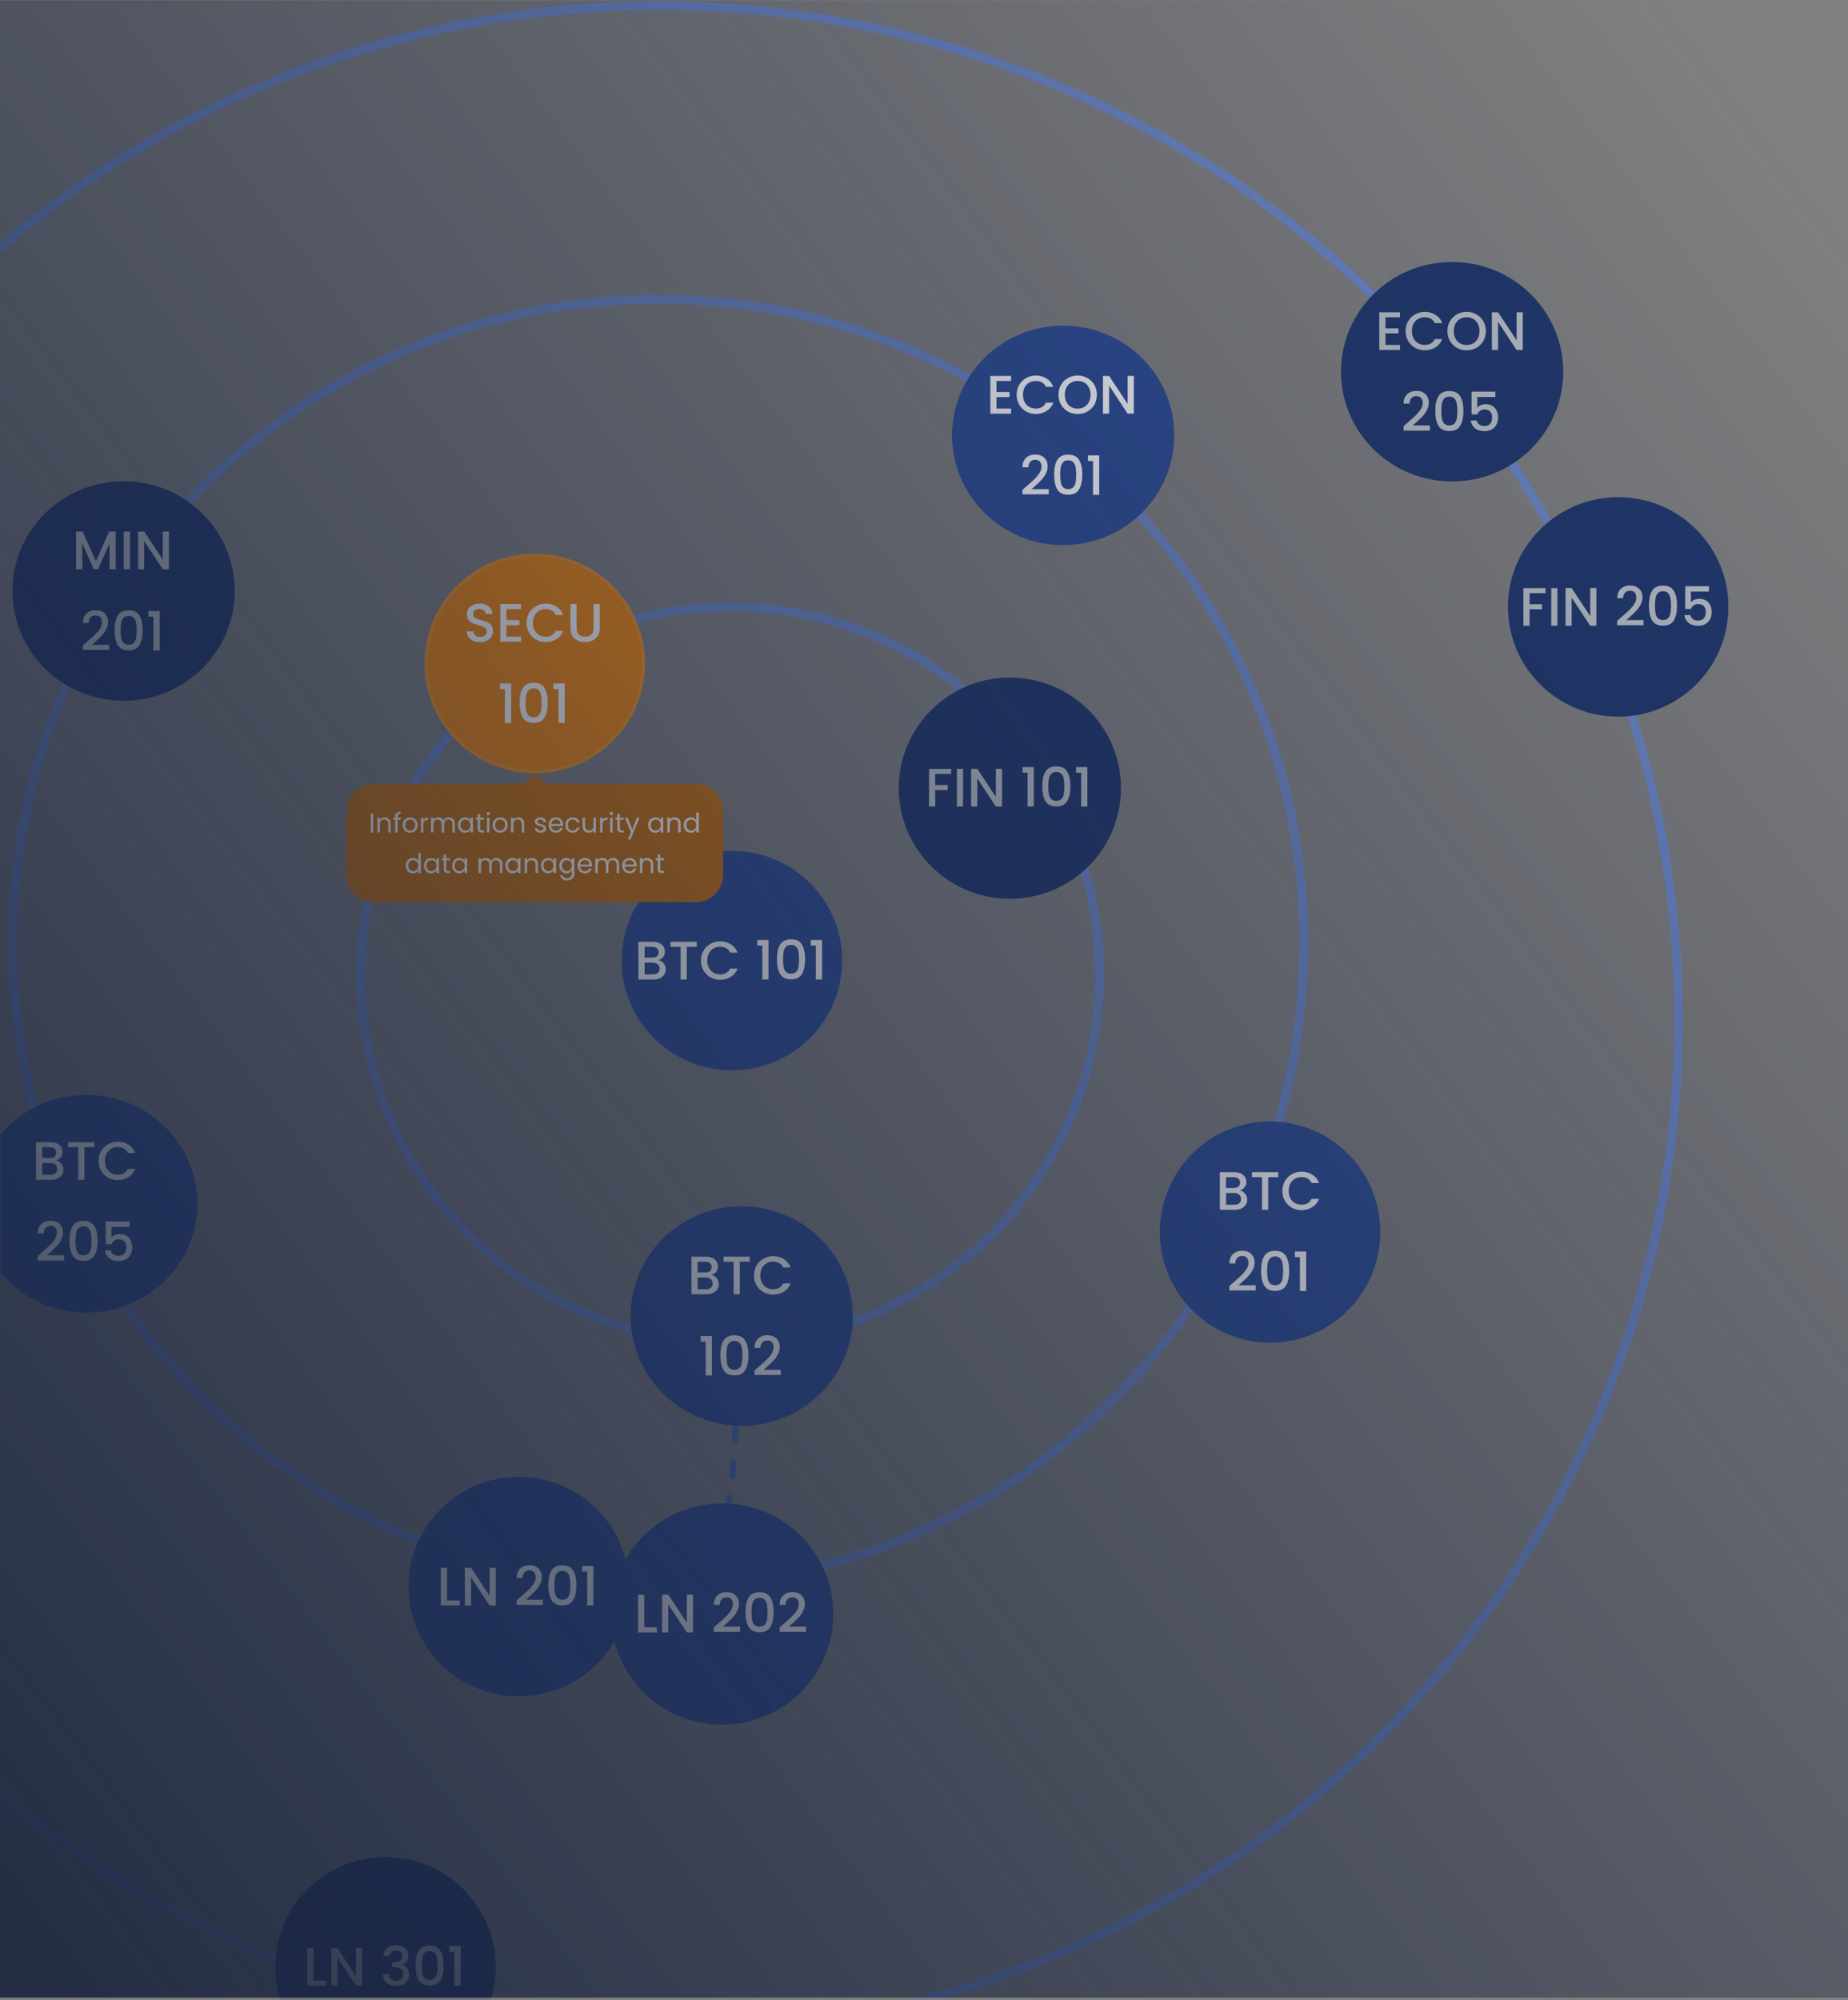 <svg width="633" height="685" viewBox="0 0 633 685" fill="none" xmlns="http://www.w3.org/2000/svg">
<rect x="0" y="0" width="633" height="685" fill="#808080" stroke="none"/>
<g clip-path="url(#clip0_1129_13794)">
<mask id="mask0_1129_13794" style="mask-type:luminance" maskUnits="userSpaceOnUse" x="0" y="0" width="601" height="685">
<path d="M601 0.083H0V684.083H601V0.083Z" fill="white"/>
</mask>
<g mask="url(#mask0_1129_13794)">
<g style="mix-blend-mode:luminosity">
<path d="M251.542 476.114C252.29 483.927 252.44 505.28 247.055 528.195" stroke="#4769B8" stroke-width="2" stroke-dasharray="6 6"/>
<path d="M250.096 459.764C319.983 459.764 376.638 403.368 376.638 333.801C376.638 264.234 319.983 207.838 250.096 207.838C180.209 207.838 123.555 264.234 123.555 333.801C123.555 403.368 180.209 459.764 250.096 459.764Z" stroke="#6C87C6" stroke-width="3"/>
<path d="M225.457 543.336C347.591 543.336 446.601 444.643 446.601 322.9C446.601 201.158 347.591 102.465 225.457 102.465C103.322 102.465 4.312 201.158 4.312 322.9C4.312 444.643 103.322 543.336 225.457 543.336Z" stroke="#6C87C6" stroke-width="3"/>
<path d="M226.063 696.55C418.756 696.55 574.965 541.056 574.965 349.244C574.965 157.432 418.756 1.937 226.063 1.937C33.369 1.937 -122.84 157.432 -122.84 349.244C-122.84 541.056 33.369 696.55 226.063 696.55Z" stroke="#6C87C6" stroke-width="3"/>
<path d="M287.961 328.956C287.961 349.434 271.283 366.039 250.705 366.039C230.126 366.039 213.449 349.434 213.449 328.956C213.449 308.477 230.126 291.873 250.705 291.873C271.283 291.873 287.961 308.477 287.961 328.956Z" fill="#2D4C95" stroke="#2D4C95"/>
<path d="M225.571 328.797C226.263 328.92 226.849 329.286 227.331 329.891C227.813 330.496 228.053 331.182 228.053 331.949C228.053 332.604 227.88 333.197 227.535 333.729C227.201 334.248 226.713 334.662 226.071 334.971C225.429 335.267 224.682 335.416 223.83 335.416H218.68V322.531H223.589C224.466 322.531 225.219 322.679 225.849 322.976C226.479 323.272 226.954 323.674 227.275 324.181C227.597 324.675 227.757 325.231 227.757 325.849C227.757 326.591 227.56 327.209 227.164 327.703C226.769 328.197 226.238 328.562 225.571 328.797ZM220.792 327.944H223.404C224.095 327.944 224.633 327.789 225.015 327.481C225.411 327.159 225.608 326.702 225.608 326.109C225.608 325.528 225.411 325.077 225.015 324.755C224.633 324.422 224.095 324.255 223.404 324.255H220.792V327.944ZM223.644 333.691C224.36 333.691 224.923 333.518 225.33 333.172C225.738 332.827 225.941 332.345 225.941 331.726C225.941 331.096 225.726 330.595 225.293 330.225C224.861 329.854 224.286 329.668 223.57 329.668H220.792V333.691H223.644ZM238.666 322.531V324.255H235.239V335.416H233.127V324.255H229.682V322.531H238.666ZM240.101 328.945C240.101 327.685 240.391 326.554 240.972 325.553C241.565 324.551 242.361 323.773 243.361 323.217C244.374 322.648 245.479 322.364 246.677 322.364C248.048 322.364 249.264 322.704 250.327 323.383C251.401 324.051 252.179 325.003 252.661 326.239H250.123C249.79 325.559 249.327 325.052 248.734 324.718C248.141 324.385 247.455 324.218 246.677 324.218C245.825 324.218 245.066 324.41 244.399 324.792C243.732 325.175 243.207 325.726 242.824 326.442C242.454 327.159 242.268 327.993 242.268 328.945C242.268 329.897 242.454 330.732 242.824 331.448C243.207 332.165 243.732 332.721 244.399 333.117C245.066 333.5 245.825 333.691 246.677 333.691C247.455 333.691 248.141 333.525 248.734 333.191C249.327 332.857 249.79 332.35 250.123 331.671H252.661C252.179 332.906 251.401 333.858 250.327 334.526C249.264 335.193 248.048 335.527 246.677 335.527C245.467 335.527 244.362 335.249 243.361 334.693C242.361 334.124 241.565 333.339 240.972 332.338C240.391 331.337 240.101 330.206 240.101 328.945ZM259.389 323.828V321.9H263.242V335.416H261.112V323.828H259.389ZM266.143 328.482C266.143 326.343 266.502 324.675 267.218 323.476C267.947 322.265 269.194 321.659 270.96 321.659C272.726 321.659 273.968 322.265 274.684 323.476C275.412 324.675 275.776 326.343 275.776 328.482C275.776 330.644 275.412 332.338 274.684 333.562C273.968 334.773 272.726 335.379 270.96 335.379C269.194 335.379 267.947 334.773 267.218 333.562C266.502 332.338 266.143 330.644 266.143 328.482ZM273.702 328.482C273.702 327.481 273.634 326.634 273.498 325.942C273.375 325.249 273.115 324.688 272.72 324.255C272.324 323.81 271.738 323.587 270.96 323.587C270.182 323.587 269.596 323.81 269.2 324.255C268.805 324.688 268.54 325.249 268.404 325.942C268.28 326.634 268.218 327.481 268.218 328.482C268.218 329.52 268.28 330.391 268.404 331.096C268.527 331.8 268.786 332.369 269.182 332.802C269.589 333.234 270.182 333.45 270.96 333.45C271.738 333.45 272.324 333.234 272.72 332.802C273.127 332.369 273.393 331.8 273.516 331.096C273.64 330.391 273.702 329.52 273.702 328.482ZM277.733 323.828V321.9H281.586V335.416H279.456V323.828H277.733Z" fill="white"/>
<path d="M67.12 412.224C67.12 432.529 50.313 449.005 29.56 449.005C8.807 449.005 -8 432.529 -8 412.224C-8 391.92 8.807 375.444 29.56 375.444C50.313 375.444 67.12 391.92 67.12 412.224Z" fill="#2D4C95" stroke="#2D4C95"/>
<path d="M19.239 397.406C19.931 397.529 20.517 397.894 20.999 398.5C21.48 399.105 21.721 399.791 21.721 400.558C21.721 401.212 21.549 401.806 21.203 402.338C20.869 402.857 20.382 403.27 19.739 403.58C19.097 403.877 18.35 404.025 17.498 404.025H12.348V391.14H17.257C18.134 391.14 18.887 391.288 19.517 391.585C20.147 391.881 20.623 392.283 20.943 392.79C21.265 393.284 21.425 393.84 21.425 394.458C21.425 395.2 21.228 395.817 20.832 396.312C20.438 396.806 19.906 397.171 19.239 397.406ZM14.46 396.553H17.072C17.763 396.553 18.301 396.399 18.683 396.09C19.079 395.768 19.276 395.311 19.276 394.718C19.276 394.137 19.079 393.685 18.683 393.365C18.301 393.031 17.763 392.864 17.072 392.864H14.46V396.553ZM17.312 402.301C18.029 402.301 18.591 402.127 18.998 401.782C19.406 401.435 19.61 400.953 19.61 400.335C19.61 399.705 19.394 399.205 18.961 398.834C18.529 398.463 17.955 398.278 17.238 398.278H14.46V402.301H17.312ZM32.334 391.14V392.864H28.907V404.025H26.795V392.864H23.35V391.14H32.334ZM33.769 397.555C33.769 396.294 34.059 395.163 34.64 394.162C35.233 393.161 36.029 392.382 37.029 391.826C38.042 391.257 39.148 390.973 40.345 390.973C41.716 390.973 42.932 391.312 43.995 391.993C45.069 392.66 45.847 393.611 46.329 394.848H43.791C43.458 394.167 42.995 393.661 42.402 393.327C41.809 392.994 41.123 392.827 40.345 392.827C39.493 392.827 38.734 393.018 38.067 393.402C37.4 393.784 36.875 394.334 36.492 395.052C36.122 395.768 35.937 396.603 35.937 397.555C35.937 398.506 36.122 399.34 36.492 400.057C36.875 400.774 37.4 401.33 38.067 401.726C38.734 402.109 39.493 402.301 40.345 402.301C41.123 402.301 41.809 402.134 42.402 401.8C42.995 401.466 43.458 400.959 43.791 400.28H46.329C45.847 401.516 45.069 402.468 43.995 403.135C42.932 403.802 41.716 404.136 40.345 404.136C39.135 404.136 38.03 403.858 37.029 403.302C36.029 402.733 35.233 401.948 34.64 400.947C34.059 399.946 33.769 398.815 33.769 397.555ZM14.268 428.961C15.453 427.935 16.386 427.094 17.065 426.439C17.757 425.772 18.331 425.08 18.788 424.363C19.245 423.646 19.473 422.929 19.473 422.212C19.473 421.471 19.294 420.89 18.936 420.47C18.591 420.049 18.041 419.839 17.287 419.839C16.559 419.839 15.991 420.074 15.583 420.544C15.188 421.001 14.978 421.619 14.953 422.398H12.915C12.953 420.989 13.373 419.913 14.175 419.172C14.99 418.417 16.022 418.041 17.269 418.041C18.616 418.041 19.665 418.412 20.418 419.153C21.184 419.895 21.567 420.883 21.567 422.12C21.567 423.01 21.339 423.868 20.881 424.697C20.437 425.512 19.899 426.248 19.27 426.903C18.653 427.545 17.862 428.293 16.898 429.146L16.065 429.888H21.937V431.649H12.934V430.11L14.268 428.961ZM23.792 424.901C23.792 422.762 24.151 421.094 24.867 419.895C25.596 418.683 26.843 418.078 28.609 418.078C30.375 418.078 31.616 418.683 32.332 419.895C33.061 421.094 33.425 422.762 33.425 424.901C33.425 427.063 33.061 428.757 32.332 429.981C31.616 431.191 30.375 431.797 28.609 431.797C26.843 431.797 25.596 431.191 24.867 429.981C24.151 428.757 23.792 427.063 23.792 424.901ZM31.351 424.901C31.351 423.9 31.283 423.052 31.147 422.361C31.024 421.668 30.764 421.106 30.369 420.674C29.974 420.229 29.387 420.006 28.609 420.006C27.831 420.006 27.244 420.229 26.849 420.674C26.454 421.106 26.189 421.668 26.052 422.361C25.929 423.052 25.867 423.9 25.867 424.901C25.867 425.939 25.929 426.81 26.052 427.515C26.177 428.219 26.436 428.788 26.831 429.22C27.238 429.652 27.831 429.869 28.609 429.869C29.387 429.869 29.974 429.652 30.369 429.22C30.776 428.788 31.042 428.219 31.165 427.515C31.29 426.81 31.351 425.939 31.351 424.901ZM44.367 420.136H38.161V423.825C38.421 423.479 38.803 423.189 39.31 422.954C39.829 422.719 40.378 422.602 40.959 422.602C41.996 422.602 42.836 422.824 43.478 423.269C44.133 423.714 44.596 424.276 44.867 424.956C45.152 425.636 45.293 426.352 45.293 427.107C45.293 428.021 45.115 428.837 44.756 429.554C44.411 430.259 43.886 430.815 43.182 431.223C42.49 431.631 41.638 431.835 40.625 431.835C39.279 431.835 38.198 431.501 37.383 430.833C36.568 430.166 36.08 429.282 35.92 428.182H37.976C38.112 428.762 38.414 429.226 38.884 429.573C39.353 429.906 39.94 430.073 40.644 430.073C41.521 430.073 42.175 429.807 42.607 429.276C43.052 428.744 43.274 428.039 43.274 427.163C43.274 426.273 43.052 425.592 42.607 425.123C42.163 424.641 41.508 424.4 40.644 424.4C40.039 424.4 39.526 424.554 39.106 424.864C38.699 425.16 38.402 425.568 38.217 426.087H36.216V418.282H44.367V420.136Z" fill="white"/>
<path d="M214.957 543.334C214.957 563.813 198.28 580.418 177.702 580.418C157.123 580.418 140.445 563.813 140.445 543.334C140.445 522.856 157.123 506.251 177.702 506.251C198.28 506.251 214.957 522.856 214.957 543.334Z" fill="#2D4C95" stroke="#2D4C95"/>
<path d="M153.116 548.089H157.469V549.795H151.004V536.91H153.116V548.089ZM169.813 549.795H167.701L161.347 540.173V549.795H159.235V536.891H161.347L167.701 546.495V536.891H169.813V549.795ZM178.288 546.921C179.474 545.895 180.406 545.054 181.086 544.4C181.777 543.732 182.351 543.04 182.809 542.323C183.265 541.606 183.494 540.889 183.494 540.173C183.494 539.431 183.314 538.85 182.957 538.43C182.61 538.009 182.061 537.8 181.308 537.8C180.579 537.8 180.011 538.034 179.604 538.504C179.208 538.961 178.998 539.579 178.974 540.358H176.936C176.973 538.949 177.393 537.874 178.196 537.132C179.011 536.378 180.042 536.001 181.289 536.001C182.635 536.001 183.685 536.372 184.439 537.114C185.204 537.855 185.587 538.843 185.587 540.08C185.587 540.97 185.359 541.828 184.902 542.657C184.457 543.473 183.92 544.208 183.29 544.863C182.672 545.506 181.882 546.254 180.919 547.107L180.085 547.848H185.958V549.609H176.955V548.071L178.288 546.921ZM187.813 542.861C187.813 540.722 188.171 539.054 188.888 537.855C189.616 536.644 190.863 536.038 192.63 536.038C194.395 536.038 195.636 536.644 196.353 537.855C197.081 539.054 197.446 540.722 197.446 542.861C197.446 545.024 197.081 546.717 196.353 547.941C195.636 549.151 194.395 549.758 192.63 549.758C190.863 549.758 189.616 549.151 188.888 547.941C188.171 546.717 187.813 545.024 187.813 542.861ZM195.371 542.861C195.371 541.86 195.303 541.013 195.167 540.321C195.043 539.629 194.784 539.066 194.389 538.634C193.994 538.189 193.408 537.966 192.63 537.966C191.852 537.966 191.264 538.189 190.87 538.634C190.474 539.066 190.208 539.629 190.073 540.321C189.949 541.013 189.888 541.86 189.888 542.861C189.888 543.899 189.949 544.771 190.073 545.475C190.196 546.18 190.456 546.748 190.851 547.181C191.259 547.613 191.852 547.83 192.63 547.83C193.408 547.83 193.994 547.613 194.389 547.181C194.797 546.748 195.062 546.18 195.186 545.475C195.309 544.771 195.371 543.899 195.371 542.861ZM199.402 538.207V536.279H203.256V549.795H201.125V538.207H199.402Z" fill="white"/>
<path d="M284.918 552.721C284.918 573.367 268.103 590.108 247.357 590.108C226.611 590.108 209.797 573.367 209.797 552.721C209.797 532.076 226.611 515.336 247.357 515.336C268.103 515.336 284.918 532.076 284.918 552.721Z" fill="#2D4C95" stroke="#2D4C95"/>
<path d="M220.663 557.303H225.016V559.009H218.551V546.124H220.663V557.303ZM237.36 559.009H235.248L228.894 549.387V559.009H226.782V546.105H228.894L235.248 555.709V546.105H237.36V559.009ZM245.834 556.135C247.02 555.109 247.953 554.269 248.632 553.614C249.324 552.946 249.898 552.254 250.354 551.537C250.812 550.821 251.04 550.103 251.04 549.387C251.04 548.645 250.861 548.064 250.503 547.644C250.157 547.224 249.608 547.014 248.854 547.014C248.126 547.014 247.557 547.248 247.15 547.718C246.755 548.175 246.545 548.794 246.52 549.572H244.482C244.519 548.163 244.94 547.088 245.742 546.346C246.557 545.593 247.589 545.215 248.835 545.215C250.182 545.215 251.232 545.586 251.985 546.328C252.751 547.069 253.133 548.058 253.133 549.294C253.133 550.184 252.905 551.043 252.448 551.871C252.003 552.687 251.466 553.422 250.836 554.077C250.219 554.72 249.428 555.468 248.465 556.321L247.631 557.062H253.504V558.824H244.501V557.285L245.834 556.135ZM255.359 552.075C255.359 549.937 255.718 548.268 256.433 547.069C257.162 545.858 258.41 545.252 260.176 545.252C261.942 545.252 263.183 545.858 263.899 547.069C264.628 548.268 264.992 549.937 264.992 552.075C264.992 554.238 264.628 555.931 263.899 557.155C263.183 558.367 261.942 558.972 260.176 558.972C258.41 558.972 257.162 558.367 256.433 557.155C255.718 555.931 255.359 554.238 255.359 552.075ZM262.917 552.075C262.917 551.074 262.85 550.228 262.713 549.535C262.59 548.843 262.331 548.281 261.935 547.848C261.541 547.403 260.954 547.181 260.176 547.181C259.398 547.181 258.811 547.403 258.416 547.848C258.021 548.281 257.755 548.843 257.619 549.535C257.496 550.228 257.434 551.074 257.434 552.075C257.434 553.113 257.496 553.985 257.619 554.689C257.743 555.394 258.003 555.962 258.397 556.395C258.805 556.828 259.398 557.044 260.176 557.044C260.954 557.044 261.541 556.828 261.935 556.395C262.343 555.962 262.609 555.394 262.732 554.689C262.856 553.985 262.917 553.113 262.917 552.075ZM268.394 556.135C269.58 555.109 270.512 554.269 271.191 553.614C271.883 552.946 272.458 552.254 272.914 551.537C273.371 550.821 273.6 550.103 273.6 549.387C273.6 548.645 273.421 548.064 273.062 547.644C272.717 547.224 272.167 547.014 271.414 547.014C270.685 547.014 270.117 547.248 269.709 547.718C269.314 548.175 269.105 548.794 269.08 549.572H267.042C267.079 548.163 267.498 547.088 268.302 546.346C269.117 545.593 270.148 545.215 271.395 545.215C272.741 545.215 273.791 545.586 274.544 546.328C275.31 547.069 275.693 548.058 275.693 549.294C275.693 550.184 275.464 551.043 275.008 551.871C274.563 552.687 274.026 553.422 273.396 554.077C272.778 554.72 271.988 555.468 271.025 556.321L270.191 557.062H276.064V558.824H267.06V557.285L268.394 556.135Z" fill="white"/>
<path d="M291.613 450.679C291.613 471.154 274.802 487.763 254.053 487.763C233.303 487.763 216.492 471.154 216.492 450.679C216.492 430.205 233.303 413.596 254.053 413.596C274.802 413.596 291.613 430.205 291.613 450.679Z" fill="#2D4C95" stroke="#2D4C95"/>
<path d="M243.731 436.616C244.423 436.739 245.009 437.104 245.491 437.71C245.973 438.315 246.213 439.001 246.213 439.768C246.213 440.422 246.041 441.015 245.695 441.547C245.361 442.067 244.874 442.48 244.231 442.79C243.589 443.086 242.842 443.235 241.99 443.235H236.84V430.349H241.749C242.626 430.349 243.379 430.498 244.009 430.794C244.639 431.091 245.115 431.492 245.435 432C245.757 432.494 245.917 433.05 245.917 433.668C245.917 434.41 245.72 435.027 245.324 435.522C244.93 436.016 244.398 436.38 243.731 436.616ZM238.952 435.763H241.564C242.256 435.763 242.793 435.608 243.175 435.3C243.571 434.978 243.768 434.521 243.768 433.928C243.768 433.346 243.571 432.895 243.175 432.574C242.793 432.241 242.256 432.074 241.564 432.074H238.952V435.763ZM241.805 441.51C242.521 441.51 243.083 441.337 243.49 440.991C243.898 440.645 244.102 440.163 244.102 439.545C244.102 438.915 243.886 438.414 243.453 438.043C243.022 437.673 242.447 437.487 241.73 437.487H238.952V441.51H241.805ZM256.826 430.349V432.074H253.399V443.235H251.288V432.074H247.842V430.349H256.826ZM258.261 436.764C258.261 435.504 258.551 434.373 259.132 433.371C259.725 432.37 260.521 431.592 261.522 431.035C262.534 430.466 263.64 430.183 264.838 430.183C266.208 430.183 267.425 430.522 268.487 431.202C269.562 431.87 270.34 432.821 270.821 434.057H268.283C267.95 433.377 267.487 432.871 266.894 432.537C266.301 432.203 265.616 432.037 264.838 432.037C263.985 432.037 263.226 432.228 262.559 432.611C261.892 432.994 261.367 433.544 260.984 434.261C260.614 434.978 260.429 435.812 260.429 436.764C260.429 437.715 260.614 438.55 260.984 439.267C261.367 439.984 261.892 440.54 262.559 440.936C263.226 441.319 263.985 441.51 264.838 441.51C265.616 441.51 266.301 441.344 266.894 441.01C267.487 440.676 267.95 440.169 268.283 439.49H270.821C270.34 440.725 269.562 441.677 268.487 442.345C267.425 443.012 266.208 443.346 264.838 443.346C263.627 443.346 262.522 443.068 261.522 442.512C260.521 441.942 259.725 441.158 259.132 440.157C258.551 439.156 258.261 438.025 258.261 436.764ZM239.993 459.457V457.529H243.846V471.044H241.716V459.457H239.993ZM246.747 464.11C246.747 461.972 247.105 460.303 247.821 459.105C248.55 457.893 249.798 457.288 251.564 457.288C253.33 457.288 254.571 457.893 255.287 459.105C256.016 460.303 256.38 461.972 256.38 464.11C256.38 466.273 256.016 467.967 255.287 469.19C254.571 470.401 253.33 471.007 251.564 471.007C249.798 471.007 248.55 470.401 247.821 469.19C247.105 467.967 246.747 466.273 246.747 464.11ZM254.305 464.11C254.305 463.109 254.238 462.262 254.101 461.57C253.978 460.878 253.719 460.315 253.323 459.883C252.929 459.438 252.342 459.216 251.564 459.216C250.785 459.216 250.199 459.438 249.804 459.883C249.409 460.315 249.143 460.878 249.007 461.57C248.884 462.262 248.822 463.109 248.822 464.11C248.822 465.149 248.884 466.02 249.007 466.724C249.131 467.429 249.391 467.997 249.785 468.43C250.193 468.862 250.785 469.079 251.564 469.079C252.342 469.079 252.929 468.862 253.323 468.43C253.731 467.997 253.997 467.429 254.12 466.724C254.244 466.02 254.305 465.149 254.305 464.11ZM259.782 468.171C260.968 467.144 261.9 466.304 262.579 465.649C263.271 464.982 263.846 464.289 264.302 463.573C264.759 462.855 264.988 462.139 264.988 461.422C264.988 460.681 264.809 460.099 264.45 459.679C264.105 459.259 263.555 459.049 262.802 459.049C262.073 459.049 261.505 459.284 261.097 459.754C260.702 460.211 260.493 460.829 260.468 461.608H258.43C258.467 460.198 258.886 459.123 259.69 458.382C260.505 457.627 261.536 457.251 262.783 457.251C264.129 457.251 265.179 457.621 265.932 458.363C266.698 459.105 267.081 460.093 267.081 461.329C267.081 462.219 266.852 463.078 266.396 463.906C265.951 464.722 265.414 465.457 264.784 466.113C264.166 466.755 263.376 467.503 262.413 468.356L261.579 469.098H267.451V470.859H258.448V469.32L259.782 468.171Z" fill="white"/>
<path d="M472.297 421.914C472.297 442.563 455.617 459.3 435.042 459.3C414.467 459.3 397.785 442.563 397.785 421.914C397.785 401.265 414.467 384.529 435.042 384.529C455.617 384.529 472.297 401.265 472.297 421.914Z" fill="#2D4C95" stroke="#2D4C95"/>
<path d="M424.727 407.678C425.418 407.801 426.005 408.166 426.487 408.772C426.969 409.377 427.21 410.063 427.21 410.83C427.21 411.484 427.036 412.078 426.691 412.61C426.357 413.129 425.869 413.542 425.227 413.852C424.585 414.149 423.838 414.297 422.986 414.297H417.836V401.412H422.745C423.621 401.412 424.375 401.56 425.005 401.857C425.635 402.153 426.11 402.555 426.432 403.062C426.752 403.556 426.913 404.112 426.913 404.73C426.913 405.472 426.715 406.089 426.32 406.584C425.925 407.078 425.394 407.443 424.727 407.678ZM419.948 406.825H422.56C423.251 406.825 423.788 406.671 424.172 406.362C424.566 406.04 424.764 405.583 424.764 404.99C424.764 404.409 424.566 403.957 424.172 403.637C423.788 403.303 423.251 403.136 422.56 403.136H419.948V406.825ZM422.801 412.573C423.517 412.573 424.079 412.399 424.486 412.054C424.894 411.707 425.098 411.225 425.098 410.607C425.098 409.977 424.881 409.477 424.449 409.106C424.017 408.735 423.442 408.55 422.727 408.55H419.948V412.573H422.801ZM437.822 401.412V403.136H434.395V414.297H432.283V403.136H428.837V401.412H437.822ZM439.256 407.826C439.256 406.566 439.547 405.435 440.127 404.434C440.72 403.433 441.516 402.654 442.517 402.098C443.53 401.529 444.635 401.245 445.833 401.245C447.204 401.245 448.421 401.584 449.482 402.265C450.557 402.932 451.335 403.883 451.816 405.12H449.278C448.945 404.439 448.482 403.933 447.889 403.599C447.296 403.266 446.611 403.099 445.833 403.099C444.981 403.099 444.221 403.29 443.554 403.674C442.887 404.056 442.363 404.606 441.98 405.324C441.609 406.04 441.424 406.874 441.424 407.826C441.424 408.778 441.609 409.612 441.98 410.329C442.363 411.046 442.887 411.602 443.554 411.998C444.221 412.381 444.981 412.573 445.833 412.573C446.611 412.573 447.296 412.406 447.889 412.072C448.482 411.738 448.945 411.231 449.278 410.552H451.816C451.335 411.788 450.557 412.74 449.482 413.407C448.421 414.074 447.204 414.408 445.833 414.408C444.623 414.408 443.517 414.13 442.517 413.574C441.516 413.005 440.72 412.22 440.127 411.219C439.547 410.218 439.256 409.087 439.256 407.826ZM422.434 439.233C423.619 438.207 424.551 437.366 425.231 436.711C425.922 436.044 426.496 435.352 426.954 434.635C427.411 433.918 427.639 433.201 427.639 432.484C427.639 431.743 427.46 431.162 427.102 430.742C426.756 430.321 426.206 430.111 425.453 430.111C424.724 430.111 424.157 430.346 423.749 430.816C423.354 431.273 423.143 431.891 423.119 432.67H421.081C421.119 431.261 421.538 430.185 422.341 429.444C423.156 428.689 424.187 428.313 425.435 428.313C426.781 428.313 427.83 428.684 428.584 429.425C429.349 430.167 429.733 431.155 429.733 432.392C429.733 433.282 429.504 434.14 429.047 434.969C428.603 435.784 428.065 436.52 427.436 437.175C426.818 437.817 426.028 438.565 425.064 439.418L424.231 440.16H430.103V441.921H421.1V440.382L422.434 439.233ZM431.958 435.173C431.958 433.034 432.316 431.366 433.032 430.167C433.761 428.955 435.009 428.35 436.774 428.35C438.54 428.35 439.782 428.955 440.498 430.167C441.227 431.366 441.591 433.034 441.591 435.173C441.591 437.335 441.227 439.029 440.498 440.253C439.782 441.463 438.54 442.069 436.774 442.069C435.009 442.069 433.761 441.463 433.032 440.253C432.316 439.029 431.958 437.335 431.958 435.173ZM439.516 435.173C439.516 434.171 439.448 433.324 439.312 432.633C439.189 431.94 438.929 431.378 438.534 430.946C438.139 430.501 437.552 430.278 436.774 430.278C435.996 430.278 435.41 430.501 435.014 430.946C434.62 431.378 434.354 431.94 434.218 432.633C434.094 433.324 434.032 434.171 434.032 435.173C434.032 436.211 434.094 437.082 434.218 437.787C434.342 438.491 434.601 439.06 434.996 439.492C435.403 439.924 435.996 440.141 436.774 440.141C437.552 440.141 438.139 439.924 438.534 439.492C438.941 439.06 439.207 438.491 439.33 437.787C439.455 437.082 439.516 436.211 439.516 435.173ZM443.548 430.519V428.591H447.401V442.107H445.271V430.519H443.548Z" fill="white"/>
<path d="M401.725 149.096C401.725 169.57 384.916 186.179 364.166 186.179C343.416 186.179 326.605 169.57 326.605 149.096C326.605 128.621 343.416 112.012 364.166 112.012C384.916 112.012 401.725 128.621 401.725 149.096Z" fill="#2D4C95" stroke="#2D4C95"/>
<path d="M341.334 130.471V134.253H345.78V135.977H341.334V139.926H346.336V141.65H339.223V128.746H346.336V130.471H341.334ZM348.233 135.18C348.233 133.919 348.523 132.788 349.104 131.787C349.697 130.786 350.493 130.007 351.494 129.451C352.506 128.883 353.612 128.598 354.81 128.598C356.18 128.598 357.397 128.938 358.459 129.618C359.533 130.285 360.311 131.237 360.793 132.473H358.255C357.922 131.793 357.459 131.286 356.866 130.953C356.273 130.619 355.588 130.452 354.81 130.452C353.957 130.452 353.198 130.644 352.531 131.027C351.864 131.411 351.339 131.96 350.956 132.677C350.586 133.394 350.401 134.229 350.401 135.18C350.401 136.132 350.586 136.966 350.956 137.683C351.339 138.4 351.864 138.956 352.531 139.351C353.198 139.735 353.957 139.926 354.81 139.926C355.588 139.926 356.273 139.759 356.866 139.425C357.459 139.092 357.922 138.586 358.255 137.905H360.793C360.311 139.142 359.533 140.093 358.459 140.76C357.397 141.428 356.18 141.761 354.81 141.761C353.599 141.761 352.494 141.483 351.494 140.927C350.493 140.359 349.697 139.574 349.104 138.573C348.523 137.571 348.233 136.44 348.233 135.18ZM369.138 141.78C367.939 141.78 366.834 141.502 365.822 140.946C364.821 140.377 364.025 139.592 363.432 138.591C362.851 137.578 362.561 136.44 362.561 135.18C362.561 133.919 362.851 132.788 363.432 131.787C364.025 130.786 364.821 130.007 365.822 129.451C366.834 128.883 367.939 128.598 369.138 128.598C370.347 128.598 371.453 128.883 372.454 129.451C373.466 130.007 374.263 130.786 374.843 131.787C375.423 132.788 375.714 133.919 375.714 135.18C375.714 136.44 375.423 137.578 374.843 138.591C374.263 139.592 373.466 140.377 372.454 140.946C371.453 141.502 370.347 141.78 369.138 141.78ZM369.138 139.944C369.99 139.944 370.749 139.754 371.416 139.37C372.083 138.975 372.602 138.419 372.972 137.701C373.355 136.973 373.547 136.132 373.547 135.18C373.547 134.229 373.355 133.394 372.972 132.677C372.602 131.96 372.083 131.411 371.416 131.027C370.749 130.644 369.99 130.452 369.138 130.452C368.286 130.452 367.526 130.644 366.859 131.027C366.192 131.411 365.667 131.96 365.285 132.677C364.914 133.394 364.729 134.229 364.729 135.18C364.729 136.132 364.914 136.973 365.285 137.701C365.667 138.419 366.192 138.975 366.859 139.37C367.526 139.754 368.286 139.944 369.138 139.944ZM388.369 141.65H386.258L379.904 132.028V141.65H377.792V128.746H379.904L386.258 138.35V128.746H388.369V141.65ZM351.554 166.586C352.739 165.561 353.672 164.72 354.351 164.065C355.043 163.397 355.617 162.706 356.074 161.988C356.531 161.272 356.759 160.555 356.759 159.838C356.759 159.096 356.581 158.516 356.222 158.095C355.877 157.675 355.326 157.465 354.573 157.465C353.844 157.465 353.277 157.7 352.869 158.169C352.474 158.627 352.264 159.244 352.239 160.023H350.201C350.239 158.614 350.658 157.539 351.461 156.797C352.276 156.043 353.307 155.666 354.555 155.666C355.901 155.666 356.951 156.037 357.704 156.779C358.47 157.52 358.853 158.509 358.853 159.745C358.853 160.635 358.624 161.494 358.167 162.322C357.723 163.138 357.185 163.874 356.556 164.528C355.938 165.172 355.148 165.919 354.184 166.772L353.351 167.513H359.223V169.274H350.22V167.736L351.554 166.586ZM361.078 162.526C361.078 160.388 361.437 158.72 362.153 157.52C362.882 156.31 364.129 155.703 365.895 155.703C367.661 155.703 368.902 156.31 369.618 157.52C370.347 158.72 370.711 160.388 370.711 162.526C370.711 164.69 370.347 166.382 369.618 167.606C368.902 168.817 367.661 169.423 365.895 169.423C364.129 169.423 362.882 168.817 362.153 167.606C361.437 166.382 361.078 164.69 361.078 162.526ZM368.637 162.526C368.637 161.525 368.569 160.678 368.433 159.986C368.31 159.294 368.05 158.732 367.655 158.299C367.259 157.854 366.673 157.631 365.895 157.631C365.117 157.631 364.531 157.854 364.135 158.299C363.74 158.732 363.475 159.294 363.339 159.986C363.215 160.678 363.153 161.525 363.153 162.526C363.153 163.564 363.215 164.436 363.339 165.14C363.462 165.845 363.721 166.414 364.117 166.846C364.524 167.279 365.117 167.495 365.895 167.495C366.673 167.495 367.259 167.279 367.655 166.846C368.062 166.414 368.328 165.845 368.451 165.14C368.575 164.436 368.637 163.564 368.637 162.526ZM372.669 157.872V155.944H376.522V169.46H374.391V157.872H372.669Z" fill="white"/>
<path d="M383.475 269.911C383.475 290.556 366.662 307.296 345.915 307.296C325.169 307.296 308.355 290.556 308.355 269.911C308.355 249.266 325.169 232.525 345.915 232.525C366.662 232.525 383.475 249.266 383.475 269.911Z" fill="#20376C" stroke="#20376C"/>
<path d="M325.807 263.314V265.038H320.342V268.838H324.603V270.563H320.342V276.199H318.23V263.314H325.807ZM329.876 263.314V276.199H327.764V263.314H329.876ZM343.227 276.199H341.115L334.761 266.577V276.199H332.649V263.295H334.761L341.115 272.899V263.295H343.227V276.199ZM350.256 264.611V262.683H354.11V276.199H351.979V264.611H350.256ZM357.011 269.265C357.011 267.126 357.369 265.458 358.085 264.259C358.814 263.048 360.062 262.442 361.827 262.442C363.594 262.442 364.835 263.048 365.551 264.259C366.28 265.458 366.644 267.126 366.644 269.265C366.644 271.428 366.28 273.121 365.551 274.345C364.835 275.555 363.594 276.162 361.827 276.162C360.062 276.162 358.814 275.555 358.085 274.345C357.369 273.121 357.011 271.428 357.011 269.265ZM364.569 269.265C364.569 268.264 364.501 267.416 364.365 266.725C364.242 266.032 363.983 265.47 363.587 265.038C363.193 264.593 362.605 264.37 361.827 264.37C361.049 264.37 360.463 264.593 360.067 265.038C359.673 265.47 359.407 266.032 359.271 266.725C359.148 267.416 359.086 268.264 359.086 269.265C359.086 270.303 359.148 271.174 359.271 271.879C359.395 272.584 359.654 273.152 360.049 273.585C360.456 274.017 361.049 274.234 361.827 274.234C362.605 274.234 363.193 274.017 363.587 273.585C363.995 273.152 364.26 272.584 364.384 271.879C364.508 271.174 364.569 270.303 364.569 269.265ZM368.601 264.611V262.683H372.454V276.199H370.324V264.611H368.601Z" fill="#B9BFC6"/>
<path d="M169.329 673.537C169.329 694.015 152.651 710.62 132.072 710.62C111.494 710.62 94.816 694.015 94.816 673.537C94.816 653.058 111.494 636.453 132.072 636.453C152.651 636.453 169.329 653.058 169.329 673.537Z" fill="#20376C" stroke="#20376C"/>
<path d="M107.335 678.291H111.688V679.997H105.223V667.112H107.335V678.291ZM124.031 679.997H121.919L115.565 670.375V679.997H113.453V667.093H115.565L121.919 676.697V667.093H124.031V679.997ZM131.302 669.818C131.376 668.669 131.814 667.773 132.617 667.13C133.433 666.487 134.47 666.166 135.73 666.166C136.594 666.166 137.341 666.32 137.971 666.63C138.601 666.938 139.076 667.358 139.398 667.89C139.718 668.421 139.879 669.021 139.879 669.689C139.879 670.454 139.675 671.11 139.268 671.654C138.86 672.197 138.372 672.562 137.804 672.748V672.822C138.532 673.044 139.101 673.452 139.509 674.045C139.916 674.626 140.12 675.374 140.12 676.289C140.12 677.017 139.953 677.666 139.62 678.235C139.286 678.804 138.792 679.255 138.138 679.589C137.483 679.91 136.698 680.071 135.785 680.071C134.451 680.071 133.352 679.731 132.488 679.051C131.636 678.359 131.178 677.37 131.117 676.085H133.155C133.204 676.739 133.457 677.277 133.914 677.698C134.371 678.106 134.989 678.31 135.767 678.31C136.52 678.31 137.1 678.106 137.508 677.698C137.916 677.277 138.119 676.739 138.119 676.085C138.119 675.219 137.841 674.607 137.286 674.249C136.742 673.879 135.902 673.693 134.766 673.693H134.285V671.95H134.785C135.785 671.937 136.545 671.771 137.063 671.45C137.594 671.128 137.86 670.621 137.86 669.93C137.86 669.336 137.668 668.866 137.286 668.521C136.902 668.162 136.359 667.983 135.656 667.983C134.964 667.983 134.426 668.162 134.044 668.521C133.66 668.866 133.433 669.299 133.358 669.818H131.302ZM142.338 673.063C142.338 670.924 142.696 669.256 143.413 668.057C144.141 666.846 145.389 666.24 147.155 666.24C148.92 666.24 150.162 666.846 150.878 668.057C151.606 669.256 151.971 670.924 151.971 673.063C151.971 675.225 151.606 676.919 150.878 678.143C150.162 679.353 148.92 679.96 147.155 679.96C145.389 679.96 144.141 679.353 143.413 678.143C142.696 676.919 142.338 675.225 142.338 673.063ZM149.897 673.063C149.897 672.062 149.828 671.214 149.693 670.523C149.569 669.83 149.309 669.268 148.915 668.836C148.519 668.391 147.933 668.168 147.155 668.168C146.377 668.168 145.79 668.391 145.395 668.836C145 669.268 144.734 669.83 144.598 670.523C144.474 671.214 144.413 672.062 144.413 673.063C144.413 674.101 144.474 674.972 144.598 675.677C144.722 676.381 144.981 676.95 145.377 677.383C145.784 677.815 146.377 678.031 147.155 678.031C147.933 678.031 148.519 677.815 148.915 677.383C149.322 676.95 149.587 676.381 149.711 675.677C149.835 674.972 149.897 674.101 149.897 673.063ZM153.928 668.409V666.481H157.781V679.997H155.65V668.409H153.928Z" fill="#B9BFC6"/>
<path d="M79.893 202.387C79.893 222.862 63.084 239.471 42.334 239.471C21.584 239.471 4.773 222.862 4.773 202.387C4.773 181.913 21.584 165.304 42.334 165.304C63.084 165.304 79.893 181.913 79.893 202.387Z" fill="#20376C" stroke="#20376C"/>
<path d="M39.623 182.058V194.943H37.511V186.118L33.584 194.943H32.12L28.174 186.118V194.943H26.062V182.058H28.341L32.861 192.162L37.363 182.058H39.623ZM44.511 182.058V194.943H42.399V182.058H44.511ZM57.861 194.943H55.749L49.395 185.321V194.943H47.283V182.039H49.395L55.749 191.643V182.039H57.861V194.943ZM29.719 219.879C30.905 218.853 31.838 218.012 32.517 217.357C33.209 216.69 33.783 215.997 34.239 215.281C34.696 214.563 34.925 213.847 34.925 213.13C34.925 212.389 34.746 211.807 34.388 211.388C34.042 210.967 33.492 210.757 32.739 210.757C32.01 210.757 31.442 210.992 31.035 211.462C30.639 211.919 30.43 212.537 30.405 213.316H28.367C28.404 211.907 28.824 210.831 29.627 210.09C30.442 209.335 31.473 208.959 32.72 208.959C34.066 208.959 35.117 209.33 35.87 210.071C36.636 210.813 37.018 211.801 37.018 213.038C37.018 213.927 36.789 214.786 36.333 215.615C35.888 216.43 35.351 217.165 34.721 217.821C34.103 218.463 33.313 219.211 32.35 220.064L31.516 220.806H37.389V222.567H28.386V221.028L29.719 219.879ZM39.244 215.819C39.244 213.68 39.602 212.011 40.318 210.813C41.047 209.601 42.294 208.996 44.06 208.996C45.827 208.996 47.068 209.601 47.784 210.813C48.513 212.011 48.877 213.68 48.877 215.819C48.877 217.981 48.513 219.675 47.784 220.898C47.068 222.109 45.827 222.715 44.06 222.715C42.294 222.715 41.047 222.109 40.318 220.898C39.602 219.675 39.244 217.981 39.244 215.819ZM46.802 215.819C46.802 214.817 46.734 213.97 46.598 213.279C46.475 212.586 46.216 212.023 45.82 211.591C45.425 211.146 44.839 210.924 44.06 210.924C43.282 210.924 42.696 211.146 42.301 211.591C41.905 212.023 41.64 212.586 41.504 213.279C41.381 213.97 41.319 214.817 41.319 215.819C41.319 216.857 41.381 217.728 41.504 218.433C41.627 219.137 41.886 219.705 42.282 220.138C42.69 220.57 43.282 220.787 44.06 220.787C44.839 220.787 45.425 220.57 45.82 220.138C46.228 219.705 46.494 219.137 46.617 218.433C46.74 217.728 46.802 216.857 46.802 215.819ZM50.834 211.165V209.237H54.687V222.752H52.557V211.165H50.834Z" fill="#B9BFC6"/>
<path d="M534.957 127.295C534.957 147.769 518.146 164.377 497.396 164.377C476.646 164.377 459.836 147.769 459.836 127.295C459.836 106.82 476.646 90.211 497.396 90.211C518.146 90.211 534.957 106.82 534.957 127.295Z" fill="#20376C" stroke="#20376C"/>
<path d="M474.565 108.67V112.452H479.011V114.176H474.565V118.125H479.567V119.849H472.453V106.946H479.567V108.67H474.565ZM481.465 113.379C481.465 112.118 481.755 110.987 482.335 109.986C482.928 108.985 483.725 108.206 484.725 107.65C485.737 107.082 486.842 106.797 488.041 106.797C489.412 106.797 490.628 107.137 491.69 107.817C492.765 108.484 493.543 109.436 494.025 110.672H491.487C491.153 109.993 490.69 109.486 490.097 109.152C489.504 108.818 488.819 108.651 488.041 108.651C487.189 108.651 486.429 108.843 485.762 109.226C485.096 109.609 484.57 110.159 484.188 110.876C483.817 111.593 483.632 112.427 483.632 113.379C483.632 114.331 483.817 115.165 484.188 115.882C484.57 116.598 485.096 117.154 485.762 117.55C486.429 117.933 487.189 118.125 488.041 118.125C488.819 118.125 489.504 117.958 490.097 117.624C490.69 117.291 491.153 116.784 491.487 116.104H494.025C493.543 117.34 492.765 118.292 491.69 118.959C490.628 119.627 489.412 119.96 488.041 119.96C486.83 119.96 485.725 119.682 484.725 119.126C483.725 118.558 482.928 117.773 482.335 116.772C481.755 115.77 481.465 114.64 481.465 113.379ZM502.368 119.979C501.171 119.979 500.066 119.701 499.052 119.145C498.052 118.576 497.255 117.791 496.662 116.79C496.083 115.777 495.792 114.64 495.792 113.379C495.792 112.118 496.083 110.987 496.662 109.986C497.255 108.985 498.052 108.206 499.052 107.65C500.066 107.082 501.171 106.797 502.368 106.797C503.579 106.797 504.684 107.082 505.684 107.65C506.698 108.206 507.494 108.985 508.074 109.986C508.655 110.987 508.945 112.118 508.945 113.379C508.945 114.64 508.655 115.777 508.074 116.79C507.494 117.791 506.698 118.576 505.684 119.145C504.684 119.701 503.579 119.979 502.368 119.979ZM502.368 118.144C503.22 118.144 503.98 117.952 504.647 117.569C505.314 117.173 505.832 116.617 506.203 115.9C506.586 115.171 506.777 114.331 506.777 113.379C506.777 112.427 506.586 111.593 506.203 110.876C505.832 110.159 505.314 109.609 504.647 109.226C503.98 108.843 503.22 108.651 502.368 108.651C501.516 108.651 500.757 108.843 500.09 109.226C499.423 109.609 498.898 110.159 498.515 110.876C498.144 111.593 497.959 112.427 497.959 113.379C497.959 114.331 498.144 115.171 498.515 115.9C498.898 116.617 499.423 117.173 500.09 117.569C500.757 117.952 501.516 118.144 502.368 118.144ZM521.601 119.849H519.489L513.135 110.227V119.849H511.023V106.946H513.135L519.489 116.549V106.946H521.601V119.849ZM482.107 144.785C483.293 143.759 484.226 142.919 484.905 142.264C485.597 141.596 486.171 140.904 486.628 140.187C487.085 139.471 487.313 138.753 487.313 138.037C487.313 137.295 487.134 136.714 486.776 136.294C486.43 135.874 485.881 135.664 485.127 135.664C484.399 135.664 483.83 135.898 483.423 136.368C483.028 136.825 482.818 137.443 482.793 138.222H480.755C480.792 136.813 481.213 135.738 482.015 134.996C482.83 134.243 483.862 133.865 485.108 133.865C486.455 133.865 487.505 134.236 488.258 134.978C489.024 135.719 489.406 136.708 489.406 137.944C489.406 138.834 489.178 139.693 488.721 140.521C488.276 141.337 487.739 142.072 487.109 142.727C486.492 143.37 485.701 144.118 484.738 144.971L483.904 145.712H489.777V147.473H480.774V145.935L482.107 144.785ZM491.632 140.725C491.632 138.586 491.99 136.918 492.706 135.719C493.435 134.508 494.683 133.902 496.449 133.902C498.215 133.902 499.456 134.508 500.172 135.719C500.901 136.918 501.265 138.586 501.265 140.725C501.265 142.888 500.901 144.581 500.172 145.805C499.456 147.016 498.215 147.622 496.449 147.622C494.683 147.622 493.435 147.016 492.706 145.805C491.99 144.581 491.632 142.888 491.632 140.725ZM499.19 140.725C499.19 139.724 499.123 138.878 498.986 138.185C498.863 137.493 498.604 136.931 498.208 136.498C497.814 136.053 497.227 135.831 496.449 135.831C495.671 135.831 495.084 136.053 494.689 136.498C494.294 136.931 494.028 137.493 493.892 138.185C493.769 138.878 493.707 139.724 493.707 140.725C493.707 141.763 493.769 142.635 493.892 143.339C494.016 144.044 494.276 144.612 494.67 145.045C495.078 145.478 495.671 145.694 496.449 145.694C497.227 145.694 497.814 145.478 498.208 145.045C498.616 144.612 498.882 144.044 499.005 143.339C499.129 142.635 499.19 141.763 499.19 140.725ZM512.207 135.96H506.001V139.65C506.26 139.304 506.643 139.013 507.15 138.778C507.668 138.544 508.218 138.426 508.798 138.426C509.836 138.426 510.675 138.649 511.318 139.094C511.972 139.538 512.435 140.101 512.707 140.781C512.99 141.46 513.133 142.178 513.133 142.931C513.133 143.846 512.953 144.662 512.596 145.378C512.249 146.083 511.725 146.639 511.021 147.047C510.329 147.455 509.477 147.659 508.465 147.659C507.118 147.659 506.038 147.325 505.223 146.658C504.408 145.99 503.92 145.107 503.759 144.007H505.816C505.951 144.588 506.254 145.051 506.723 145.397C507.192 145.731 507.779 145.898 508.483 145.898C509.36 145.898 510.014 145.632 510.447 145.1C510.892 144.569 511.114 143.865 511.114 142.987C511.114 142.097 510.892 141.417 510.447 140.947C510.002 140.465 509.348 140.224 508.483 140.224C507.878 140.224 507.365 140.379 506.946 140.688C506.538 140.985 506.242 141.392 506.057 141.912H504.056V134.106H512.207V135.96Z" fill="#B9BFC6"/>
<path d="M591.54 207.838C591.54 228.316 574.861 244.921 554.283 244.921C533.704 244.921 517.027 228.316 517.027 207.838C517.027 187.36 533.704 170.755 554.283 170.755C574.861 170.755 591.54 187.36 591.54 207.838Z" fill="#20376C" stroke="#20376C"/>
<path d="M529.393 201.412V203.136H523.928V206.937H528.189V208.661H523.928V214.297H521.816V201.412H529.393ZM533.462 201.412V214.297H531.35V201.412H533.462ZM546.813 214.297H544.701L538.347 204.675V214.297H536.235V201.394H538.347L544.701 210.997V201.394H546.813V214.297ZM555.287 211.424C556.473 210.398 557.406 209.558 558.085 208.902C558.777 208.235 559.351 207.543 559.808 206.826C560.265 206.109 560.493 205.393 560.493 204.675C560.493 203.934 560.314 203.353 559.956 202.932C559.61 202.512 559.061 202.302 558.307 202.302C557.579 202.302 557.01 202.537 556.603 203.007C556.208 203.464 555.998 204.082 555.973 204.861H553.935C553.972 203.451 554.393 202.376 555.195 201.635C556.01 200.881 557.042 200.504 558.288 200.504C559.635 200.504 560.685 200.874 561.438 201.616C562.204 202.358 562.586 203.347 562.586 204.582C562.586 205.472 562.358 206.332 561.901 207.159C561.456 207.975 560.919 208.711 560.289 209.366C559.672 210.009 558.881 210.756 557.918 211.609L557.084 212.351H562.957V214.112H553.954V212.573L555.287 211.424ZM564.812 207.363C564.812 205.226 565.171 203.557 565.886 202.358C566.615 201.147 567.862 200.541 569.629 200.541C571.395 200.541 572.636 201.147 573.352 202.358C574.081 203.557 574.445 205.226 574.445 207.363C574.445 209.527 574.081 211.22 573.352 212.443C572.636 213.655 571.395 214.26 569.629 214.26C567.862 214.26 566.615 213.655 565.886 212.443C565.171 211.22 564.812 209.527 564.812 207.363ZM572.37 207.363C572.37 206.362 572.303 205.516 572.166 204.823C572.043 204.132 571.784 203.569 571.388 203.136C570.993 202.691 570.407 202.469 569.629 202.469C568.85 202.469 568.264 202.691 567.869 203.136C567.473 203.569 567.208 204.132 567.072 204.823C566.949 205.516 566.887 206.362 566.887 207.363C566.887 208.402 566.949 209.273 567.072 209.977C567.195 210.682 567.455 211.251 567.85 211.683C568.258 212.116 568.85 212.332 569.629 212.332C570.407 212.332 570.993 212.116 571.388 211.683C571.796 211.251 572.062 210.682 572.185 209.977C572.308 209.273 572.37 208.402 572.37 207.363ZM585.387 202.599H579.181V206.288C579.44 205.942 579.823 205.652 580.329 205.417C580.848 205.182 581.397 205.064 581.978 205.064C583.016 205.064 583.855 205.287 584.498 205.732C585.152 206.177 585.615 206.74 585.887 207.419C586.17 208.099 586.313 208.816 586.313 209.57C586.313 210.485 586.133 211.3 585.776 212.017C585.429 212.721 584.905 213.278 584.201 213.685C583.509 214.093 582.657 214.297 581.645 214.297C580.298 214.297 579.218 213.964 578.403 213.296C577.588 212.629 577.1 211.745 576.939 210.645H578.996C579.131 211.226 579.434 211.69 579.903 212.035C580.372 212.369 580.959 212.536 581.663 212.536C582.54 212.536 583.194 212.271 583.627 211.739C584.072 211.208 584.294 210.503 584.294 209.625C584.294 208.735 584.072 208.056 583.627 207.586C583.182 207.104 582.527 206.863 581.663 206.863C581.058 206.863 580.545 207.018 580.126 207.326C579.718 207.623 579.422 208.031 579.236 208.55H577.236V200.745H585.387V202.599Z" fill="#B9BFC6"/>
<path d="M220.43 227.217C220.43 247.695 203.753 264.3 183.175 264.3C162.596 264.3 145.918 247.695 145.918 227.217C145.918 206.739 162.596 190.134 183.175 190.134C203.753 190.134 220.43 206.739 220.43 227.217Z" fill="#F2870D" stroke="#F39324"/>
<path d="M164.428 219.901C163.563 219.901 162.785 219.753 162.094 219.456C161.402 219.147 160.858 218.714 160.464 218.158C160.068 217.602 159.871 216.953 159.871 216.211H162.131C162.18 216.768 162.396 217.226 162.78 217.583C163.174 217.942 163.724 218.121 164.428 218.121C165.156 218.121 165.725 217.949 166.133 217.602C166.54 217.244 166.744 216.786 166.744 216.23C166.744 215.798 166.614 215.446 166.355 215.173C166.108 214.902 165.793 214.691 165.41 214.543C165.04 214.395 164.521 214.234 163.854 214.061C163.014 213.838 162.328 213.616 161.798 213.393C161.279 213.159 160.834 212.8 160.464 212.318C160.093 211.836 159.908 211.194 159.908 210.39C159.908 209.648 160.093 209 160.464 208.443C160.834 207.887 161.353 207.461 162.02 207.164C162.687 206.867 163.458 206.719 164.336 206.719C165.582 206.719 166.601 207.034 167.392 207.665C168.194 208.283 168.639 209.136 168.726 210.223H166.392C166.355 209.754 166.133 209.352 165.725 209.018C165.317 208.684 164.78 208.517 164.113 208.517C163.508 208.517 163.014 208.672 162.631 208.981C162.248 209.291 162.057 209.736 162.057 210.316C162.057 210.712 162.174 211.039 162.409 211.298C162.655 211.546 162.965 211.743 163.335 211.892C163.706 212.04 164.212 212.201 164.854 212.374C165.706 212.609 166.397 212.844 166.929 213.078C167.472 213.314 167.929 213.678 168.3 214.172C168.683 214.654 168.874 215.303 168.874 216.119C168.874 216.774 168.695 217.392 168.337 217.973C167.991 218.554 167.478 219.024 166.799 219.382C166.133 219.728 165.342 219.901 164.428 219.901ZM173.478 208.592V212.374H177.924V214.098H173.478V218.047H178.479V219.771H171.366V206.867H178.479V208.592H173.478ZM180.376 213.301C180.376 212.04 180.666 210.909 181.247 209.908C181.84 208.907 182.636 208.128 183.637 207.572C184.649 207.004 185.755 206.719 186.953 206.719C188.324 206.719 189.54 207.059 190.602 207.739C191.677 208.406 192.455 209.358 192.936 210.594H190.398C190.065 209.914 189.602 209.407 189.009 209.074C188.416 208.74 187.731 208.573 186.953 208.573C186.101 208.573 185.341 208.765 184.674 209.148C184.007 209.532 183.482 210.081 183.1 210.798C182.729 211.515 182.544 212.35 182.544 213.301C182.544 214.253 182.729 215.087 183.1 215.804C183.482 216.521 184.007 217.077 184.674 217.472C185.341 217.856 186.101 218.047 186.953 218.047C187.731 218.047 188.416 217.88 189.009 217.546C189.602 217.213 190.065 216.706 190.398 216.026H192.936C192.455 217.263 191.677 218.214 190.602 218.881C189.54 219.549 188.324 219.882 186.953 219.882C185.742 219.882 184.637 219.604 183.637 219.048C182.636 218.48 181.84 217.695 181.247 216.694C180.666 215.692 180.376 214.561 180.376 213.301ZM197.502 206.886V215.099C197.502 216.076 197.755 216.811 198.261 217.305C198.78 217.8 199.496 218.047 200.41 218.047C201.337 218.047 202.053 217.8 202.559 217.305C203.078 216.811 203.337 216.076 203.337 215.099V206.886H205.449V215.062C205.449 216.113 205.22 217.003 204.764 217.732C204.307 218.461 203.696 219.005 202.93 219.363C202.164 219.722 201.318 219.901 200.392 219.901C199.466 219.901 198.62 219.722 197.854 219.363C197.101 219.005 196.502 218.461 196.057 217.732C195.612 217.003 195.39 216.113 195.39 215.062V206.886H197.502ZM171.226 235.993V234.065H175.079V247.581H172.949V235.993H171.226ZM177.98 240.647C177.98 238.509 178.339 236.841 179.055 235.641C179.784 234.43 181.031 233.824 182.797 233.824C184.563 233.824 185.804 234.43 186.52 235.641C187.249 236.841 187.613 238.509 187.613 240.647C187.613 242.81 187.249 244.503 186.52 245.727C185.804 246.938 184.563 247.544 182.797 247.544C181.031 247.544 179.784 246.938 179.055 245.727C178.339 244.503 177.98 242.81 177.98 240.647ZM185.538 240.647C185.538 239.646 185.471 238.799 185.335 238.107C185.211 237.415 184.952 236.853 184.557 236.42C184.162 235.975 183.575 235.752 182.797 235.752C182.019 235.752 181.432 235.975 181.037 236.42C180.642 236.853 180.376 237.415 180.24 238.107C180.117 238.799 180.055 239.646 180.055 240.647C180.055 241.685 180.117 242.556 180.24 243.261C180.364 243.965 180.624 244.535 181.018 244.967C181.426 245.4 182.019 245.616 182.797 245.616C183.575 245.616 184.162 245.4 184.557 244.967C184.964 244.535 185.23 243.965 185.353 243.261C185.477 242.556 185.538 241.685 185.538 240.647ZM189.57 235.993V234.065H193.424V247.581H191.293V235.993H189.57Z" fill="white"/>
<path d="M238.4 268.447H127.949C122.833 268.447 118.688 272.598 118.688 277.717V299.701C118.688 304.821 122.833 308.971 127.949 308.971H238.4C243.515 308.971 247.662 304.821 247.662 299.701V277.717C247.662 272.598 243.515 268.447 238.4 268.447Z" fill="#CB720B"/>
<path d="M127.843 278.624V285.085H127V278.624H127.843ZM131.753 279.912C132.369 279.912 132.87 280.101 133.253 280.478C133.636 280.849 133.827 281.386 133.827 282.091V285.085H132.994V282.211C132.994 281.705 132.867 281.319 132.614 281.052C132.36 280.781 132.015 280.645 131.577 280.645C131.132 280.645 130.776 280.784 130.511 281.062C130.252 281.34 130.122 281.745 130.122 282.276V285.085H129.28V280.005H130.122V280.728C130.289 280.468 130.514 280.268 130.799 280.125C131.088 279.984 131.406 279.912 131.753 279.912ZM137.269 280.7H136.204V285.085H135.361V280.7H134.704V280.005H135.361V279.643C135.361 279.075 135.507 278.661 135.797 278.401C136.093 278.136 136.565 278.003 137.214 278.003V278.707C136.843 278.707 136.581 278.781 136.426 278.93C136.278 279.072 136.204 279.31 136.204 279.643V280.005H137.269V280.7ZM140.466 285.168C139.991 285.168 139.558 285.061 139.169 284.844C138.787 284.628 138.484 284.322 138.261 283.926C138.046 283.525 137.937 283.061 137.937 282.536C137.937 282.017 138.048 281.56 138.271 281.164C138.499 280.762 138.808 280.456 139.197 280.246C139.586 280.03 140.021 279.922 140.503 279.922C140.985 279.922 141.42 280.03 141.809 280.246C142.198 280.456 142.504 280.76 142.726 281.154C142.955 281.55 143.069 282.011 143.069 282.536C143.069 283.061 142.951 283.525 142.717 283.926C142.488 284.322 142.177 284.628 141.781 284.844C141.386 285.061 140.947 285.168 140.466 285.168ZM140.466 284.427C140.769 284.427 141.052 284.356 141.318 284.214C141.584 284.072 141.797 283.858 141.957 283.574C142.124 283.29 142.207 282.944 142.207 282.536C142.207 282.128 142.127 281.782 141.966 281.497C141.806 281.214 141.596 281.003 141.337 280.867C141.077 280.725 140.797 280.654 140.494 280.654C140.185 280.654 139.901 280.725 139.641 280.867C139.389 281.003 139.185 281.214 139.03 281.497C138.875 281.782 138.799 282.128 138.799 282.536C138.799 282.95 138.873 283.3 139.021 283.583C139.176 283.868 139.379 284.081 139.632 284.223C139.885 284.359 140.163 284.427 140.466 284.427ZM145.02 280.83C145.168 280.54 145.378 280.315 145.65 280.153C145.928 279.993 146.264 279.912 146.66 279.912V280.784H146.437C145.493 280.784 145.02 281.297 145.02 282.322V285.085H144.177V280.005H145.02V280.83ZM153.736 279.912C154.132 279.912 154.484 279.996 154.792 280.163C155.101 280.324 155.345 280.568 155.524 280.895C155.703 281.223 155.793 281.622 155.793 282.091V285.085H154.959V282.211C154.959 281.705 154.832 281.319 154.579 281.052C154.332 280.781 153.996 280.645 153.57 280.645C153.131 280.645 152.782 280.787 152.523 281.071C152.263 281.349 152.134 281.754 152.134 282.285V285.085H151.3V282.211C151.3 281.705 151.173 281.319 150.92 281.052C150.673 280.781 150.337 280.645 149.911 280.645C149.473 280.645 149.123 280.787 148.864 281.071C148.605 281.349 148.475 281.754 148.475 282.285V285.085H147.632V280.005H148.475V280.737C148.642 280.472 148.864 280.268 149.142 280.125C149.426 279.984 149.738 279.912 150.078 279.912C150.504 279.912 150.881 280.009 151.208 280.2C151.535 280.392 151.779 280.672 151.939 281.043C152.081 280.685 152.316 280.407 152.643 280.209C152.97 280.011 153.335 279.912 153.736 279.912ZM156.86 282.526C156.86 282.007 156.965 281.553 157.175 281.164C157.386 280.769 157.673 280.463 158.037 280.246C158.407 280.03 158.818 279.922 159.269 279.922C159.713 279.922 160.1 280.018 160.427 280.209C160.753 280.401 160.998 280.642 161.158 280.932V280.005H162.01V285.085H161.158V284.139C160.992 284.436 160.741 284.684 160.408 284.881C160.081 285.073 159.698 285.168 159.259 285.168C158.808 285.168 158.401 285.057 158.037 284.835C157.673 284.612 157.386 284.301 157.175 283.898C156.965 283.497 156.86 283.04 156.86 282.526ZM161.158 282.536C161.158 282.153 161.081 281.819 160.927 281.535C160.772 281.251 160.563 281.034 160.297 280.886C160.038 280.732 159.75 280.654 159.435 280.654C159.121 280.654 158.833 280.728 158.574 280.876C158.315 281.025 158.108 281.242 157.953 281.525C157.799 281.81 157.722 282.144 157.722 282.526C157.722 282.916 157.799 283.256 157.953 283.546C158.108 283.831 158.315 284.05 158.574 284.204C158.833 284.353 159.121 284.427 159.435 284.427C159.75 284.427 160.038 284.353 160.297 284.204C160.563 284.05 160.772 283.831 160.927 283.546C161.081 283.256 161.158 282.919 161.158 282.536ZM164.463 280.7V283.694C164.463 283.942 164.515 284.118 164.621 284.223C164.725 284.322 164.908 284.371 165.167 284.371H165.788V285.085H165.028C164.559 285.085 164.207 284.977 163.972 284.76C163.737 284.544 163.62 284.189 163.62 283.694V280.7H162.963V280.005H163.62V278.726H164.463V280.005H165.788V280.7H164.463ZM167.244 279.18C167.083 279.18 166.947 279.124 166.836 279.013C166.725 278.902 166.669 278.767 166.669 278.605C166.669 278.445 166.725 278.309 166.836 278.197C166.947 278.086 167.083 278.03 167.244 278.03C167.398 278.03 167.528 278.086 167.633 278.197C167.744 278.309 167.799 278.445 167.799 278.605C167.799 278.767 167.744 278.902 167.633 279.013C167.528 279.124 167.398 279.18 167.244 279.18ZM167.651 280.005V285.085H166.808V280.005H167.651ZM171.302 285.168C170.826 285.168 170.394 285.061 170.005 284.844C169.622 284.628 169.319 284.322 169.097 283.926C168.881 283.525 168.773 283.061 168.773 282.536C168.773 282.017 168.884 281.56 169.106 281.164C169.335 280.762 169.644 280.456 170.033 280.246C170.422 280.03 170.857 279.922 171.339 279.922C171.82 279.922 172.256 280.03 172.645 280.246C173.034 280.456 173.339 280.76 173.562 281.154C173.79 281.55 173.904 282.011 173.904 282.536C173.904 283.061 173.788 283.525 173.552 283.926C173.325 284.322 173.012 284.628 172.617 284.844C172.222 285.061 171.783 285.168 171.302 285.168ZM171.302 284.427C171.605 284.427 171.889 284.356 172.154 284.214C172.42 284.072 172.633 283.858 172.793 283.574C172.96 283.29 173.043 282.944 173.043 282.536C173.043 282.128 172.963 281.782 172.802 281.497C172.642 281.214 172.432 281.003 172.172 280.867C171.913 280.725 171.632 280.654 171.329 280.654C171.021 280.654 170.737 280.725 170.477 280.867C170.224 281.003 170.021 281.214 169.866 281.497C169.712 281.782 169.634 282.128 169.634 282.536C169.634 282.95 169.708 283.3 169.857 283.583C170.011 283.868 170.215 284.081 170.468 284.223C170.722 284.359 171 284.427 171.302 284.427ZM177.486 279.912C178.103 279.912 178.603 280.101 178.987 280.478C179.369 280.849 179.561 281.386 179.561 282.091V285.085H178.727V282.211C178.727 281.705 178.6 281.319 178.348 281.052C178.094 280.781 177.748 280.645 177.31 280.645C176.866 280.645 176.51 280.784 176.245 281.062C175.986 281.34 175.856 281.745 175.856 282.276V285.085H175.013V280.005H175.856V280.728C176.023 280.468 176.248 280.268 176.532 280.125C176.822 279.984 177.14 279.912 177.486 279.912ZM185.204 285.168C184.815 285.168 184.465 285.103 184.157 284.974C183.849 284.838 183.604 284.653 183.425 284.417C183.247 284.176 183.147 283.902 183.129 283.592H184C184.025 283.846 184.141 284.053 184.352 284.214C184.567 284.375 184.849 284.455 185.194 284.455C185.516 284.455 185.769 284.384 185.954 284.241C186.139 284.099 186.232 283.921 186.232 283.704C186.232 283.481 186.133 283.318 185.935 283.212C185.738 283.101 185.432 282.994 185.018 282.888C184.641 282.79 184.333 282.69 184.092 282.591C183.858 282.487 183.654 282.335 183.481 282.137C183.314 281.933 183.231 281.668 183.231 281.34C183.231 281.08 183.308 280.843 183.462 280.626C183.617 280.41 183.836 280.24 184.12 280.116C184.404 279.986 184.729 279.922 185.093 279.922C185.655 279.922 186.109 280.064 186.454 280.348C186.8 280.633 186.985 281.022 187.01 281.516H186.167C186.148 281.251 186.04 281.038 185.843 280.876C185.651 280.716 185.392 280.635 185.065 280.635C184.762 280.635 184.521 280.7 184.342 280.83C184.164 280.96 184.074 281.13 184.074 281.34C184.074 281.507 184.126 281.646 184.231 281.757C184.342 281.863 184.478 281.949 184.639 282.017C184.805 282.079 185.034 282.15 185.324 282.23C185.688 282.329 185.985 282.428 186.213 282.526C186.442 282.619 186.637 282.762 186.797 282.953C186.964 283.145 187.05 283.395 187.056 283.704C187.056 283.982 186.979 284.232 186.825 284.455C186.67 284.677 186.451 284.853 186.167 284.983C185.889 285.107 185.568 285.168 185.204 285.168ZM192.878 282.35C192.878 282.512 192.868 282.681 192.85 282.86H188.793C188.823 283.361 188.993 283.754 189.302 284.037C189.617 284.315 189.997 284.455 190.442 284.455C190.806 284.455 191.109 284.371 191.349 284.204C191.596 284.032 191.769 283.803 191.868 283.518H192.776C192.64 284.007 192.368 284.405 191.961 284.714C191.553 285.017 191.046 285.168 190.442 285.168C189.96 285.168 189.527 285.061 189.145 284.844C188.768 284.628 188.472 284.322 188.256 283.926C188.039 283.525 187.932 283.061 187.932 282.536C187.932 282.011 188.036 281.55 188.246 281.154C188.456 280.76 188.749 280.456 189.126 280.246C189.509 280.03 189.947 279.922 190.442 279.922C190.923 279.922 191.349 280.027 191.72 280.237C192.09 280.447 192.374 280.737 192.572 281.108C192.776 281.473 192.878 281.887 192.878 282.35ZM192.007 282.174C192.007 281.853 191.936 281.578 191.794 281.349C191.651 281.115 191.457 280.938 191.21 280.821C190.97 280.697 190.701 280.635 190.405 280.635C189.979 280.635 189.614 280.772 189.312 281.043C189.015 281.316 188.845 281.692 188.802 282.174H192.007ZM193.675 282.536C193.675 282.011 193.78 281.553 193.99 281.164C194.2 280.769 194.49 280.463 194.861 280.246C195.238 280.03 195.667 279.922 196.148 279.922C196.772 279.922 197.285 280.074 197.686 280.376C198.093 280.679 198.362 281.099 198.492 281.636H197.584C197.498 281.328 197.327 281.084 197.075 280.904C196.827 280.725 196.519 280.635 196.148 280.635C195.667 280.635 195.278 280.802 194.981 281.136C194.685 281.464 194.537 281.93 194.537 282.536C194.537 283.147 194.685 283.62 194.981 283.954C195.278 284.288 195.667 284.455 196.148 284.455C196.519 284.455 196.827 284.368 197.075 284.195C197.322 284.023 197.491 283.775 197.584 283.453H198.492C198.356 283.972 198.084 284.39 197.677 284.705C197.269 285.014 196.76 285.168 196.148 285.168C195.667 285.168 195.238 285.061 194.861 284.844C194.49 284.628 194.2 284.322 193.99 283.926C193.78 283.531 193.675 283.068 193.675 282.536ZM204.118 280.005V285.085H203.275V284.334C203.115 284.594 202.889 284.798 202.599 284.946C202.314 285.089 201.999 285.159 201.654 285.159C201.258 285.159 200.904 285.079 200.589 284.918C200.274 284.751 200.024 284.505 199.838 284.176C199.66 283.849 199.57 283.451 199.57 282.981V280.005H200.403V282.869C200.403 283.37 200.53 283.757 200.783 284.028C201.036 284.294 201.383 284.427 201.821 284.427C202.272 284.427 202.626 284.288 202.886 284.01C203.145 283.731 203.275 283.327 203.275 282.795V280.005H204.118ZM206.384 280.83C206.532 280.54 206.742 280.315 207.014 280.153C207.292 279.993 207.628 279.912 208.024 279.912V280.784H207.801C206.857 280.784 206.384 281.297 206.384 282.322V285.085H205.541V280.005H206.384V280.83ZM209.432 279.18C209.271 279.18 209.135 279.124 209.024 279.013C208.913 278.902 208.857 278.767 208.857 278.605C208.857 278.445 208.913 278.309 209.024 278.197C209.135 278.086 209.271 278.03 209.432 278.03C209.586 278.03 209.716 278.086 209.821 278.197C209.932 278.309 209.987 278.445 209.987 278.605C209.987 278.767 209.932 278.902 209.821 279.013C209.716 279.124 209.586 279.18 209.432 279.18ZM209.839 280.005V285.085H208.996V280.005H209.839ZM212.304 280.7V283.694C212.304 283.942 212.357 284.118 212.461 284.223C212.566 284.322 212.749 284.371 213.008 284.371H213.628V285.085H212.869C212.399 285.085 212.047 284.977 211.813 284.76C211.579 284.544 211.461 284.189 211.461 283.694V280.7H210.803V280.005H211.461V278.726H212.304V280.005H213.628V280.7H212.304ZM219.022 280.005L215.965 287.477H215.095L216.095 285.029L214.048 280.005H214.984L216.577 284.121L218.151 280.005H219.022ZM222.023 282.526C222.023 282.007 222.129 281.553 222.338 281.164C222.548 280.769 222.835 280.463 223.199 280.246C223.57 280.03 223.981 279.922 224.431 279.922C224.876 279.922 225.262 280.018 225.589 280.209C225.917 280.401 226.161 280.642 226.321 280.932V280.005H227.173V285.085H226.321V284.139C226.154 284.436 225.904 284.684 225.571 284.881C225.244 285.073 224.861 285.168 224.422 285.168C223.972 285.168 223.564 285.057 223.199 284.835C222.835 284.612 222.548 284.301 222.338 283.898C222.129 283.497 222.023 283.04 222.023 282.526ZM226.321 282.536C226.321 282.153 226.244 281.819 226.089 281.535C225.936 281.251 225.725 281.034 225.459 280.886C225.2 280.732 224.913 280.654 224.598 280.654C224.283 280.654 223.996 280.728 223.737 280.876C223.477 281.025 223.271 281.242 223.116 281.525C222.962 281.81 222.884 282.144 222.884 282.526C222.884 282.916 222.962 283.256 223.116 283.546C223.271 283.831 223.477 284.05 223.737 284.204C223.996 284.353 224.283 284.427 224.598 284.427C224.913 284.427 225.2 284.353 225.459 284.204C225.725 284.05 225.936 283.831 226.089 283.546C226.244 283.256 226.321 282.919 226.321 282.536ZM231.071 279.912C231.689 279.912 232.189 280.101 232.571 280.478C232.955 280.849 233.145 281.386 233.145 282.091V285.085H232.312V282.211C232.312 281.705 232.186 281.319 231.932 281.052C231.679 280.781 231.334 280.645 230.895 280.645C230.45 280.645 230.095 280.784 229.83 281.062C229.57 281.34 229.44 281.745 229.44 282.276V285.085H228.598V280.005H229.44V280.728C229.607 280.468 229.833 280.268 230.117 280.125C230.408 279.984 230.725 279.912 231.071 279.912ZM234.208 282.526C234.208 282.007 234.313 281.553 234.523 281.164C234.732 280.769 235.019 280.463 235.384 280.246C235.755 280.03 236.168 279.922 236.625 279.922C237.02 279.922 237.388 280.014 237.728 280.2C238.067 280.379 238.326 280.617 238.506 280.913V278.225H239.358V285.085H238.506V284.13C238.339 284.433 238.092 284.684 237.765 284.881C237.437 285.073 237.054 285.168 236.616 285.168C236.165 285.168 235.755 285.057 235.384 284.835C235.019 284.612 234.732 284.301 234.523 283.898C234.313 283.497 234.208 283.04 234.208 282.526ZM238.506 282.536C238.506 282.153 238.428 281.819 238.274 281.535C238.119 281.251 237.909 281.034 237.644 280.886C237.385 280.732 237.098 280.654 236.783 280.654C236.468 280.654 236.181 280.728 235.921 280.876C235.662 281.025 235.455 281.242 235.301 281.525C235.146 281.81 235.069 282.144 235.069 282.526C235.069 282.916 235.146 283.256 235.301 283.546C235.455 283.831 235.662 284.05 235.921 284.204C236.181 284.353 236.468 284.427 236.783 284.427C237.098 284.427 237.385 284.353 237.644 284.204C237.909 284.05 238.119 283.831 238.274 283.546C238.428 283.256 238.506 282.919 238.506 282.536ZM138.977 296.431C138.977 295.912 139.083 295.458 139.292 295.069C139.503 294.674 139.79 294.368 140.154 294.151C140.524 293.935 140.938 293.826 141.395 293.826C141.79 293.826 142.158 293.919 142.497 294.104C142.837 294.284 143.096 294.522 143.275 294.818V292.13H144.127V298.99H143.275V298.035C143.108 298.338 142.862 298.588 142.534 298.786C142.207 298.978 141.825 299.073 141.386 299.073C140.935 299.073 140.524 298.962 140.154 298.739C139.79 298.517 139.503 298.205 139.292 297.803C139.083 297.402 138.977 296.945 138.977 296.431ZM143.275 296.44C143.275 296.058 143.198 295.724 143.044 295.439C142.89 295.156 142.68 294.939 142.414 294.79C142.154 294.637 141.867 294.559 141.552 294.559C141.237 294.559 140.95 294.633 140.691 294.781C140.432 294.929 140.225 295.146 140.07 295.43C139.917 295.715 139.839 296.048 139.839 296.431C139.839 296.821 139.917 297.161 140.07 297.451C140.225 297.735 140.432 297.955 140.691 298.109C140.95 298.257 141.237 298.332 141.552 298.332C141.867 298.332 142.154 298.257 142.414 298.109C142.68 297.955 142.89 297.735 143.044 297.451C143.198 297.161 143.275 296.824 143.275 296.44ZM145.237 296.431C145.237 295.912 145.342 295.458 145.552 295.069C145.762 294.674 146.049 294.368 146.413 294.151C146.784 293.935 147.194 293.826 147.645 293.826C148.09 293.826 148.476 293.923 148.803 294.114C149.13 294.306 149.375 294.547 149.535 294.837V293.91H150.387V298.99H149.535V298.044C149.368 298.341 149.118 298.588 148.784 298.786C148.458 298.978 148.074 299.073 147.636 299.073C147.185 299.073 146.777 298.962 146.413 298.739C146.049 298.517 145.762 298.205 145.552 297.803C145.342 297.402 145.237 296.945 145.237 296.431ZM149.535 296.44C149.535 296.058 149.458 295.724 149.303 295.439C149.149 295.156 148.939 294.939 148.673 294.79C148.414 294.637 148.127 294.559 147.812 294.559C147.497 294.559 147.21 294.633 146.951 294.781C146.691 294.929 146.485 295.146 146.33 295.43C146.175 295.715 146.098 296.048 146.098 296.431C146.098 296.821 146.175 297.161 146.33 297.451C146.485 297.735 146.691 297.955 146.951 298.109C147.21 298.257 147.497 298.332 147.812 298.332C148.127 298.332 148.414 298.257 148.673 298.109C148.939 297.955 149.149 297.735 149.303 297.451C149.458 297.161 149.535 296.824 149.535 296.44ZM152.84 294.605V297.599C152.84 297.847 152.891 298.023 152.997 298.128C153.102 298.227 153.284 298.276 153.544 298.276H154.164V298.99H153.405C152.935 298.99 152.583 298.882 152.349 298.665C152.113 298.449 151.997 298.094 151.997 297.599V294.605H151.339V293.91H151.997V292.631H152.84V293.91H154.164V294.605H152.84ZM154.87 296.431C154.87 295.912 154.976 295.458 155.185 295.069C155.395 294.674 155.682 294.368 156.046 294.151C156.417 293.935 156.828 293.826 157.278 293.826C157.723 293.826 158.109 293.923 158.436 294.114C158.764 294.306 159.007 294.547 159.168 294.837V293.91H160.02V298.99H159.168V298.044C159.001 298.341 158.751 298.588 158.417 298.786C158.091 298.978 157.708 299.073 157.269 299.073C156.819 299.073 156.411 298.962 156.046 298.739C155.682 298.517 155.395 298.205 155.185 297.803C154.976 297.402 154.87 296.945 154.87 296.431ZM159.168 296.44C159.168 296.058 159.091 295.724 158.936 295.439C158.782 295.156 158.572 294.939 158.306 294.79C158.047 294.637 157.76 294.559 157.445 294.559C157.13 294.559 156.843 294.633 156.584 294.781C156.324 294.929 156.118 295.146 155.963 295.43C155.809 295.715 155.731 296.048 155.731 296.431C155.731 296.821 155.809 297.161 155.963 297.451C156.118 297.735 156.324 297.955 156.584 298.109C156.843 298.257 157.13 298.332 157.445 298.332C157.76 298.332 158.047 298.257 158.306 298.109C158.572 297.955 158.782 297.735 158.936 297.451C159.091 297.161 159.168 296.824 159.168 296.44ZM170.018 293.817C170.413 293.817 170.765 293.901 171.074 294.067C171.383 294.229 171.627 294.472 171.806 294.8C171.985 295.128 172.074 295.526 172.074 295.996V298.99H171.24V296.116C171.24 295.61 171.115 295.223 170.861 294.957C170.614 294.686 170.277 294.549 169.851 294.549C169.413 294.549 169.064 294.692 168.804 294.976C168.545 295.254 168.415 295.659 168.415 296.19V298.99H167.582V296.116C167.582 295.61 167.456 295.223 167.202 294.957C166.956 294.686 166.619 294.549 166.192 294.549C165.754 294.549 165.405 294.692 165.146 294.976C164.886 295.254 164.757 295.659 164.757 296.19V298.99H163.914V293.91H164.757V294.642C164.923 294.377 165.146 294.173 165.424 294.03C165.708 293.888 166.02 293.817 166.359 293.817C166.785 293.817 167.162 293.914 167.489 294.104C167.817 294.296 168.061 294.577 168.221 294.948C168.364 294.59 168.598 294.312 168.925 294.114C169.253 293.916 169.617 293.817 170.018 293.817ZM173.142 296.431C173.142 295.912 173.247 295.458 173.457 295.069C173.667 294.674 173.954 294.368 174.318 294.151C174.689 293.935 175.099 293.826 175.55 293.826C175.995 293.826 176.381 293.923 176.708 294.114C177.035 294.306 177.28 294.547 177.44 294.837V293.91H178.292V298.99H177.44V298.044C177.273 298.341 177.023 298.588 176.69 298.786C176.363 298.978 175.979 299.073 175.541 299.073C175.09 299.073 174.682 298.962 174.318 298.739C173.954 298.517 173.667 298.205 173.457 297.803C173.247 297.402 173.142 296.945 173.142 296.431ZM177.44 296.44C177.44 296.058 177.363 295.724 177.208 295.439C177.054 295.156 176.844 294.939 176.578 294.79C176.319 294.637 176.032 294.559 175.717 294.559C175.402 294.559 175.115 294.633 174.856 294.781C174.596 294.929 174.39 295.146 174.235 295.43C174.08 295.715 174.003 296.048 174.003 296.431C174.003 296.821 174.08 297.161 174.235 297.451C174.39 297.735 174.596 297.955 174.856 298.109C175.115 298.257 175.402 298.332 175.717 298.332C176.032 298.332 176.319 298.257 176.578 298.109C176.844 297.955 177.054 297.735 177.208 297.451C177.363 297.161 177.44 296.824 177.44 296.44ZM182.19 293.817C182.807 293.817 183.307 294.006 183.69 294.383C184.073 294.753 184.264 295.291 184.264 295.996V298.99H183.431V296.116C183.431 295.61 183.304 295.223 183.051 294.957C182.797 294.686 182.452 294.549 182.014 294.549C181.569 294.549 181.213 294.688 180.949 294.967C180.689 295.245 180.559 295.65 180.559 296.181V298.99H179.717V293.91H180.559V294.633C180.726 294.373 180.951 294.173 181.236 294.03C181.526 293.888 181.843 293.817 182.19 293.817ZM185.326 296.431C185.326 295.912 185.432 295.458 185.641 295.069C185.851 294.674 186.138 294.368 186.502 294.151C186.873 293.935 187.284 293.826 187.734 293.826C188.179 293.826 188.565 293.923 188.892 294.114C189.22 294.306 189.464 294.547 189.624 294.837V293.91H190.476V298.99H189.624V298.044C189.457 298.341 189.207 298.588 188.874 298.786C188.547 298.978 188.164 299.073 187.725 299.073C187.275 299.073 186.867 298.962 186.502 298.739C186.138 298.517 185.851 298.205 185.641 297.803C185.432 297.402 185.326 296.945 185.326 296.431ZM189.624 296.44C189.624 296.058 189.547 295.724 189.392 295.439C189.238 295.156 189.028 294.939 188.762 294.79C188.503 294.637 188.216 294.559 187.901 294.559C187.586 294.559 187.299 294.633 187.04 294.781C186.78 294.929 186.574 295.146 186.419 295.43C186.265 295.715 186.187 296.048 186.187 296.431C186.187 296.821 186.265 297.161 186.419 297.451C186.574 297.735 186.78 297.955 187.04 298.109C187.299 298.257 187.586 298.332 187.901 298.332C188.216 298.332 188.503 298.257 188.762 298.109C189.028 297.955 189.238 297.735 189.392 297.451C189.547 297.161 189.624 296.824 189.624 296.44ZM193.994 293.826C194.432 293.826 194.815 293.923 195.142 294.114C195.476 294.306 195.723 294.547 195.883 294.837V293.91H196.736V299.101C196.736 299.564 196.636 299.976 196.439 300.334C196.242 300.699 195.957 300.983 195.587 301.187C195.223 301.391 194.797 301.493 194.309 301.493C193.642 301.493 193.086 301.335 192.641 301.02C192.197 300.705 191.935 300.275 191.854 299.731H192.688C192.78 300.041 192.972 300.288 193.262 300.473C193.552 300.665 193.901 300.76 194.309 300.76C194.772 300.76 195.149 300.616 195.439 300.325C195.735 300.034 195.883 299.627 195.883 299.101V298.035C195.717 298.332 195.469 298.579 195.142 298.776C194.815 298.975 194.432 299.073 193.994 299.073C193.543 299.073 193.132 298.962 192.762 298.739C192.398 298.517 192.111 298.205 191.901 297.803C191.69 297.402 191.586 296.945 191.586 296.431C191.586 295.912 191.69 295.458 191.901 295.069C192.111 294.674 192.398 294.368 192.762 294.151C193.132 293.935 193.543 293.826 193.994 293.826ZM195.883 296.44C195.883 296.058 195.806 295.724 195.652 295.439C195.497 295.156 195.288 294.939 195.022 294.79C194.763 294.637 194.475 294.559 194.161 294.559C193.846 294.559 193.558 294.633 193.299 294.781C193.04 294.929 192.833 295.146 192.679 295.43C192.524 295.715 192.447 296.048 192.447 296.431C192.447 296.821 192.524 297.161 192.679 297.451C192.833 297.735 193.04 297.955 193.299 298.109C193.558 298.257 193.846 298.332 194.161 298.332C194.475 298.332 194.763 298.257 195.022 298.109C195.288 297.955 195.497 297.735 195.652 297.451C195.806 297.161 195.883 296.824 195.883 296.44ZM202.791 296.255C202.791 296.416 202.782 296.586 202.764 296.765H198.707C198.737 297.266 198.908 297.659 199.216 297.942C199.531 298.22 199.911 298.359 200.355 298.359C200.719 298.359 201.022 298.276 201.263 298.109C201.51 297.937 201.683 297.708 201.782 297.423H202.689C202.553 297.912 202.282 298.31 201.874 298.619C201.467 298.922 200.96 299.073 200.355 299.073C199.874 299.073 199.441 298.966 199.059 298.749C198.682 298.533 198.385 298.227 198.169 297.831C197.954 297.43 197.845 296.966 197.845 296.44C197.845 295.916 197.95 295.455 198.16 295.059C198.37 294.664 198.663 294.361 199.04 294.151C199.423 293.935 199.862 293.826 200.355 293.826C200.837 293.826 201.263 293.932 201.634 294.142C202.004 294.352 202.288 294.642 202.486 295.013C202.689 295.378 202.791 295.792 202.791 296.255ZM201.921 296.079C201.921 295.758 201.849 295.483 201.708 295.254C201.566 295.019 201.371 294.843 201.124 294.726C200.883 294.602 200.615 294.54 200.318 294.54C199.892 294.54 199.528 294.676 199.225 294.948C198.929 295.221 198.759 295.597 198.716 296.079H201.921ZM210.008 293.817C210.403 293.817 210.755 293.901 211.064 294.067C211.372 294.229 211.617 294.472 211.795 294.8C211.974 295.128 212.064 295.526 212.064 295.996V298.99H211.23V296.116C211.23 295.61 211.104 295.223 210.851 294.957C210.603 294.686 210.267 294.549 209.841 294.549C209.403 294.549 209.054 294.692 208.794 294.976C208.535 295.254 208.405 295.659 208.405 296.19V298.99H207.572V296.116C207.572 295.61 207.445 295.223 207.192 294.957C206.945 294.686 206.608 294.549 206.182 294.549C205.744 294.549 205.395 294.692 205.136 294.976C204.876 295.254 204.747 295.659 204.747 296.19V298.99H203.904V293.91H204.747V294.642C204.913 294.377 205.136 294.173 205.414 294.03C205.698 293.888 206.009 293.817 206.349 293.817C206.775 293.817 207.152 293.914 207.479 294.104C207.806 294.296 208.051 294.577 208.211 294.948C208.353 294.59 208.588 294.312 208.915 294.114C209.242 293.916 209.607 293.817 210.008 293.817ZM218.078 296.255C218.078 296.416 218.069 296.586 218.05 296.765H213.993C214.024 297.266 214.193 297.659 214.503 297.942C214.818 298.22 215.198 298.359 215.642 298.359C216.006 298.359 216.309 298.276 216.55 298.109C216.796 297.937 216.969 297.708 217.069 297.423H217.976C217.84 297.912 217.569 298.31 217.161 298.619C216.754 298.922 216.247 299.073 215.642 299.073C215.16 299.073 214.728 298.966 214.345 298.749C213.968 298.533 213.672 298.227 213.456 297.831C213.239 297.43 213.132 296.966 213.132 296.44C213.132 295.916 213.237 295.455 213.447 295.059C213.656 294.664 213.95 294.361 214.327 294.151C214.709 293.935 215.148 293.826 215.642 293.826C216.124 293.826 216.55 293.932 216.92 294.142C217.291 294.352 217.574 294.642 217.773 295.013C217.976 295.378 218.078 295.792 218.078 296.255ZM217.208 296.079C217.208 295.758 217.136 295.483 216.994 295.254C216.852 295.019 216.657 294.843 216.411 294.726C216.17 294.602 215.901 294.54 215.605 294.54C215.179 294.54 214.814 294.676 214.512 294.948C214.216 295.221 214.045 295.597 214.003 296.079H217.208ZM221.664 293.817C222.282 293.817 222.782 294.006 223.164 294.383C223.547 294.753 223.738 295.291 223.738 295.996V298.99H222.905V296.116C222.905 295.61 222.778 295.223 222.525 294.957C222.272 294.686 221.926 294.549 221.488 294.549C221.043 294.549 220.688 294.688 220.423 294.967C220.163 295.245 220.033 295.65 220.033 296.181V298.99H219.191V293.91H220.033V294.633C220.2 294.373 220.425 294.173 220.71 294.03C221 293.888 221.318 293.817 221.664 293.817ZM226.143 294.605V297.599C226.143 297.847 226.196 298.023 226.3 298.128C226.406 298.227 226.588 298.276 226.847 298.276H227.468V298.99H226.708C226.239 298.99 225.887 298.882 225.652 298.665C225.418 298.449 225.3 298.094 225.3 297.599V294.605H224.643V293.91H225.3V292.631H226.143V293.91H227.468V294.605H226.143Z" fill="white"/>
<path d="M183.176 264.763L187.027 268.632H179.324L183.176 264.763Z" fill="#CB720B"/>
</g>
</g>
<path d="M633 0.083H0V684.083H633V0.083Z" fill="url(#paint0_linear_1129_13794)"/>
</g>
<defs>
<linearGradient id="paint0_linear_1129_13794" x1="-22.127" y1="766.481" x2="727.935" y2="195.329" gradientUnits="userSpaceOnUse">
<stop stop-color="#1B253E"/>
<stop offset="1" stop-color="#1B253E" stop-opacity="0"/>
</linearGradient>
<clipPath id="clip0_1129_13794">
<rect width="633" height="685" fill="white"/>
</clipPath>
</defs>
</svg>
